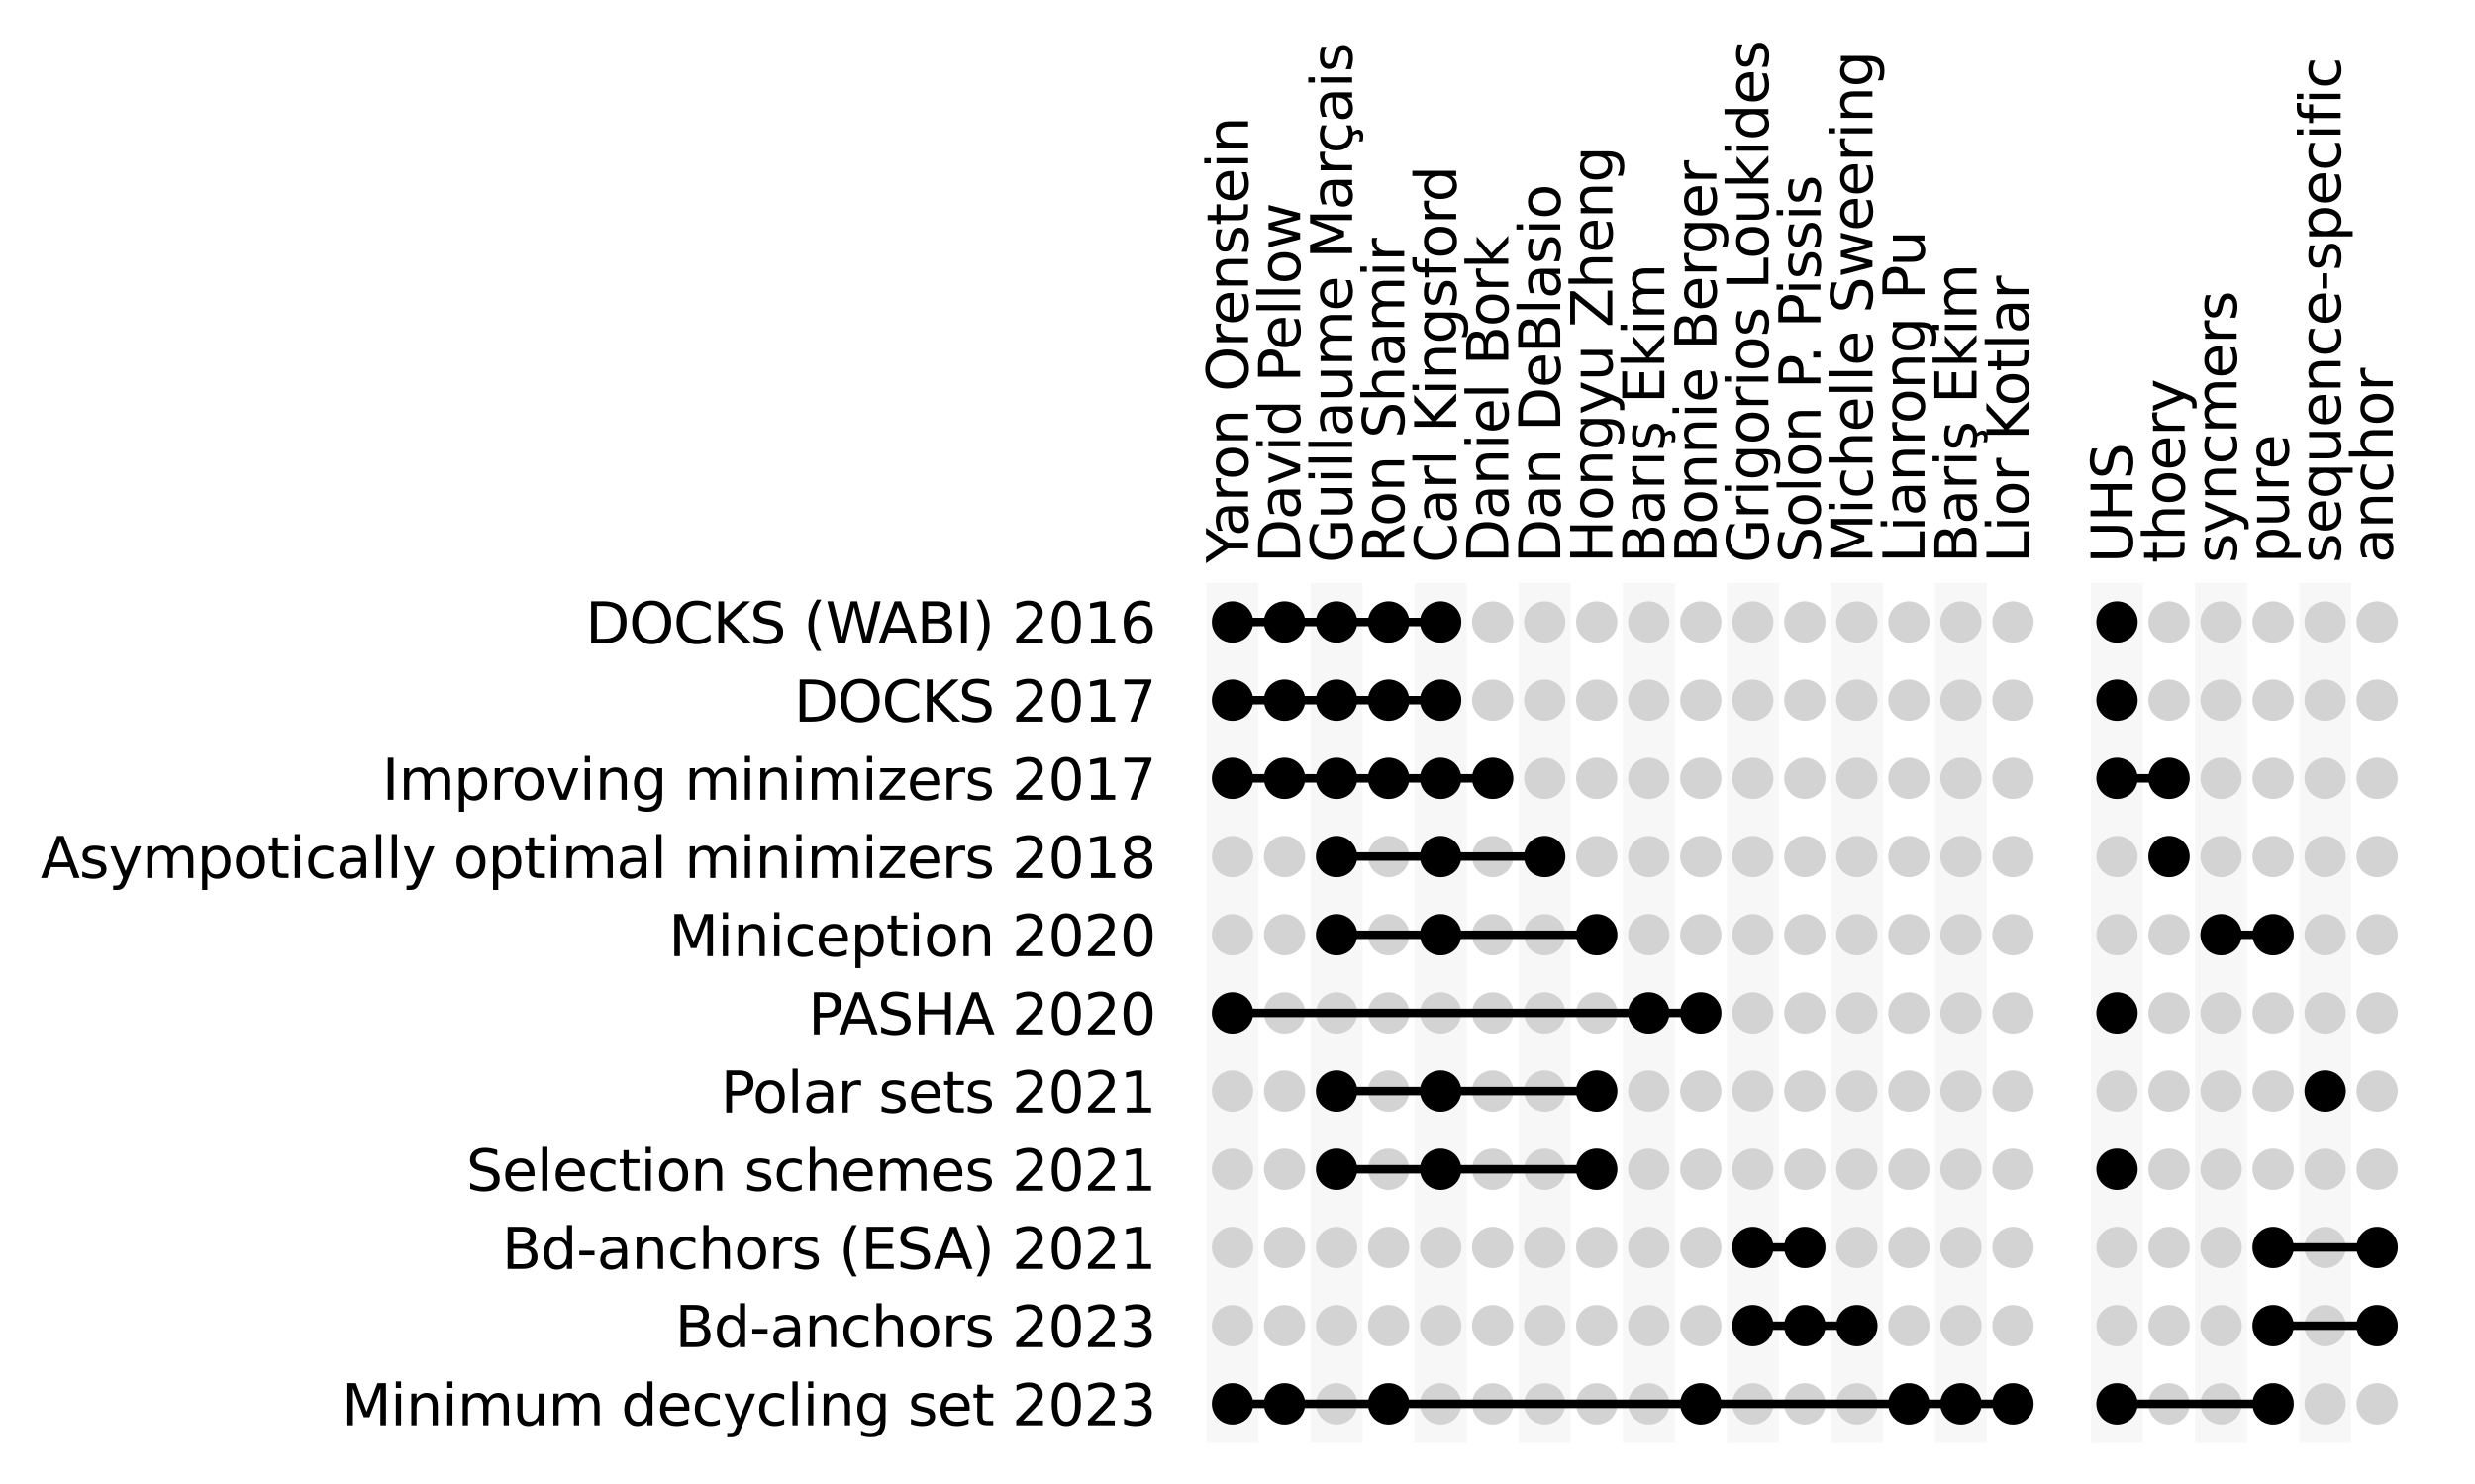 <?xml version="1.0" encoding="utf-8" standalone="no"?>
<!DOCTYPE svg PUBLIC "-//W3C//DTD SVG 1.1//EN"
  "http://www.w3.org/Graphics/SVG/1.1/DTD/svg11.dtd">
<svg xmlns:xlink="http://www.w3.org/1999/xlink" width="438.748pt" height="262.993pt" viewBox="0 0 438.748 262.993" xmlns="http://www.w3.org/2000/svg" version="1.1">
 <defs>
  <style type="text/css">*{stroke-linejoin: round; stroke-linecap: butt}</style>
 </defs>
 <g id="figure_1">
  <g id="patch_1">
   <path d="M 0 262.993 
L 438.748 262.993 
L 438.748 0 
L 0 0 
z
" style="fill: #ffffff"/>
  </g>
  <g id="axes_1">
   <g id="patch_2">
    <path d="M 213.882 255.793 
L 223.105 255.793 
L 223.105 103.333 
L 213.882 103.333 
z
" clip-path="url(#p8d1bd63169)" style="fill: #f7f7f7"/>
   </g>
   <g id="patch_3">
    <path d="M 232.329 255.793 
L 241.552 255.793 
L 241.552 103.333 
L 232.329 103.333 
z
" clip-path="url(#p8d1bd63169)" style="fill: #f7f7f7"/>
   </g>
   <g id="patch_4">
    <path d="M 250.775 255.793 
L 259.998 255.793 
L 259.998 103.333 
L 250.775 103.333 
z
" clip-path="url(#p8d1bd63169)" style="fill: #f7f7f7"/>
   </g>
   <g id="patch_5">
    <path d="M 269.221 255.793 
L 278.444 255.793 
L 278.444 103.333 
L 269.221 103.333 
z
" clip-path="url(#p8d1bd63169)" style="fill: #f7f7f7"/>
   </g>
   <g id="patch_6">
    <path d="M 287.667 255.793 
L 296.891 255.793 
L 296.891 103.333 
L 287.667 103.333 
z
" clip-path="url(#p8d1bd63169)" style="fill: #f7f7f7"/>
   </g>
   <g id="patch_7">
    <path d="M 306.114 255.793 
L 315.337 255.793 
L 315.337 103.333 
L 306.114 103.333 
z
" clip-path="url(#p8d1bd63169)" style="fill: #f7f7f7"/>
   </g>
   <g id="patch_8">
    <path d="M 324.56 255.793 
L 333.783 255.793 
L 333.783 103.333 
L 324.56 103.333 
z
" clip-path="url(#p8d1bd63169)" style="fill: #f7f7f7"/>
   </g>
   <g id="patch_9">
    <path d="M 343.006 255.793 
L 352.229 255.793 
L 352.229 103.333 
L 343.006 103.333 
z
" clip-path="url(#p8d1bd63169)" style="fill: #f7f7f7"/>
   </g>
   <g id="patch_10">
    <path d="M 370.676 255.793 
L 379.899 255.793 
L 379.899 103.333 
L 370.676 103.333 
z
" clip-path="url(#p8d1bd63169)" style="fill: #f7f7f7"/>
   </g>
   <g id="patch_11">
    <path d="M 389.122 255.793 
L 398.345 255.793 
L 398.345 103.333 
L 389.122 103.333 
z
" clip-path="url(#p8d1bd63169)" style="fill: #f7f7f7"/>
   </g>
   <g id="patch_12">
    <path d="M 407.568 255.793 
L 416.791 255.793 
L 416.791 103.333 
L 407.568 103.333 
z
" clip-path="url(#p8d1bd63169)" style="fill: #f7f7f7"/>
   </g>
   <g id="matplotlib.axis_1">
    <g id="xtick_1">
     <g id="line2d_1"/>
     <g id="text_1">
      <!-- Yaron Orenstein -->
      <g transform="translate(221.253 99.833) rotate(-90) scale(0.1 -0.1)">
       <defs>
        <path id="DejaVuSans-59" d="M -13 4666 
L 666 4666 
L 1959 2747 
L 3244 4666 
L 3922 4666 
L 2272 2222 
L 2272 0 
L 1638 0 
L 1638 2222 
L -13 4666 
z
" transform="scale(0.016)"/>
        <path id="DejaVuSans-61" d="M 2194 1759 
Q 1497 1759 1228 1600 
Q 959 1441 959 1056 
Q 959 750 1161 570 
Q 1363 391 1709 391 
Q 2188 391 2477 730 
Q 2766 1069 2766 1631 
L 2766 1759 
L 2194 1759 
z
M 3341 1997 
L 3341 0 
L 2766 0 
L 2766 531 
Q 2569 213 2275 61 
Q 1981 -91 1556 -91 
Q 1019 -91 701 211 
Q 384 513 384 1019 
Q 384 1609 779 1909 
Q 1175 2209 1959 2209 
L 2766 2209 
L 2766 2266 
Q 2766 2663 2505 2880 
Q 2244 3097 1772 3097 
Q 1472 3097 1187 3025 
Q 903 2953 641 2809 
L 641 3341 
Q 956 3463 1253 3523 
Q 1550 3584 1831 3584 
Q 2591 3584 2966 3190 
Q 3341 2797 3341 1997 
z
" transform="scale(0.016)"/>
        <path id="DejaVuSans-72" d="M 2631 2963 
Q 2534 3019 2420 3045 
Q 2306 3072 2169 3072 
Q 1681 3072 1420 2755 
Q 1159 2438 1159 1844 
L 1159 0 
L 581 0 
L 581 3500 
L 1159 3500 
L 1159 2956 
Q 1341 3275 1631 3429 
Q 1922 3584 2338 3584 
Q 2397 3584 2469 3576 
Q 2541 3569 2628 3553 
L 2631 2963 
z
" transform="scale(0.016)"/>
        <path id="DejaVuSans-6f" d="M 1959 3097 
Q 1497 3097 1228 2736 
Q 959 2375 959 1747 
Q 959 1119 1226 758 
Q 1494 397 1959 397 
Q 2419 397 2687 759 
Q 2956 1122 2956 1747 
Q 2956 2369 2687 2733 
Q 2419 3097 1959 3097 
z
M 1959 3584 
Q 2709 3584 3137 3096 
Q 3566 2609 3566 1747 
Q 3566 888 3137 398 
Q 2709 -91 1959 -91 
Q 1206 -91 779 398 
Q 353 888 353 1747 
Q 353 2609 779 3096 
Q 1206 3584 1959 3584 
z
" transform="scale(0.016)"/>
        <path id="DejaVuSans-6e" d="M 3513 2113 
L 3513 0 
L 2938 0 
L 2938 2094 
Q 2938 2591 2744 2837 
Q 2550 3084 2163 3084 
Q 1697 3084 1428 2787 
Q 1159 2491 1159 1978 
L 1159 0 
L 581 0 
L 581 3500 
L 1159 3500 
L 1159 2956 
Q 1366 3272 1645 3428 
Q 1925 3584 2291 3584 
Q 2894 3584 3203 3211 
Q 3513 2838 3513 2113 
z
" transform="scale(0.016)"/>
        <path id="DejaVuSans-20" transform="scale(0.016)"/>
        <path id="DejaVuSans-4f" d="M 2522 4238 
Q 1834 4238 1429 3725 
Q 1025 3213 1025 2328 
Q 1025 1447 1429 934 
Q 1834 422 2522 422 
Q 3209 422 3611 934 
Q 4013 1447 4013 2328 
Q 4013 3213 3611 3725 
Q 3209 4238 2522 4238 
z
M 2522 4750 
Q 3503 4750 4090 4092 
Q 4678 3434 4678 2328 
Q 4678 1225 4090 567 
Q 3503 -91 2522 -91 
Q 1538 -91 948 565 
Q 359 1222 359 2328 
Q 359 3434 948 4092 
Q 1538 4750 2522 4750 
z
" transform="scale(0.016)"/>
        <path id="DejaVuSans-65" d="M 3597 1894 
L 3597 1613 
L 953 1613 
Q 991 1019 1311 708 
Q 1631 397 2203 397 
Q 2534 397 2845 478 
Q 3156 559 3463 722 
L 3463 178 
Q 3153 47 2828 -22 
Q 2503 -91 2169 -91 
Q 1331 -91 842 396 
Q 353 884 353 1716 
Q 353 2575 817 3079 
Q 1281 3584 2069 3584 
Q 2775 3584 3186 3129 
Q 3597 2675 3597 1894 
z
M 3022 2063 
Q 3016 2534 2758 2815 
Q 2500 3097 2075 3097 
Q 1594 3097 1305 2825 
Q 1016 2553 972 2059 
L 3022 2063 
z
" transform="scale(0.016)"/>
        <path id="DejaVuSans-73" d="M 2834 3397 
L 2834 2853 
Q 2591 2978 2328 3040 
Q 2066 3103 1784 3103 
Q 1356 3103 1142 2972 
Q 928 2841 928 2578 
Q 928 2378 1081 2264 
Q 1234 2150 1697 2047 
L 1894 2003 
Q 2506 1872 2764 1633 
Q 3022 1394 3022 966 
Q 3022 478 2636 193 
Q 2250 -91 1575 -91 
Q 1294 -91 989 -36 
Q 684 19 347 128 
L 347 722 
Q 666 556 975 473 
Q 1284 391 1588 391 
Q 1994 391 2212 530 
Q 2431 669 2431 922 
Q 2431 1156 2273 1281 
Q 2116 1406 1581 1522 
L 1381 1569 
Q 847 1681 609 1914 
Q 372 2147 372 2553 
Q 372 3047 722 3315 
Q 1072 3584 1716 3584 
Q 2034 3584 2315 3537 
Q 2597 3491 2834 3397 
z
" transform="scale(0.016)"/>
        <path id="DejaVuSans-74" d="M 1172 4494 
L 1172 3500 
L 2356 3500 
L 2356 3053 
L 1172 3053 
L 1172 1153 
Q 1172 725 1289 603 
Q 1406 481 1766 481 
L 2356 481 
L 2356 0 
L 1766 0 
Q 1100 0 847 248 
Q 594 497 594 1153 
L 594 3053 
L 172 3053 
L 172 3500 
L 594 3500 
L 594 4494 
L 1172 4494 
z
" transform="scale(0.016)"/>
        <path id="DejaVuSans-69" d="M 603 3500 
L 1178 3500 
L 1178 0 
L 603 0 
L 603 3500 
z
M 603 4863 
L 1178 4863 
L 1178 4134 
L 603 4134 
L 603 4863 
z
" transform="scale(0.016)"/>
       </defs>
       <use xlink:href="#DejaVuSans-59"/>
       <use xlink:href="#DejaVuSans-61" x="47.334"/>
       <use xlink:href="#DejaVuSans-72" x="108.613"/>
       <use xlink:href="#DejaVuSans-6f" x="147.477"/>
       <use xlink:href="#DejaVuSans-6e" x="208.658"/>
       <use xlink:href="#DejaVuSans-20" x="272.037"/>
       <use xlink:href="#DejaVuSans-4f" x="303.824"/>
       <use xlink:href="#DejaVuSans-72" x="382.535"/>
       <use xlink:href="#DejaVuSans-65" x="421.398"/>
       <use xlink:href="#DejaVuSans-6e" x="482.922"/>
       <use xlink:href="#DejaVuSans-73" x="546.301"/>
       <use xlink:href="#DejaVuSans-74" x="598.4"/>
       <use xlink:href="#DejaVuSans-65" x="637.609"/>
       <use xlink:href="#DejaVuSans-69" x="699.133"/>
       <use xlink:href="#DejaVuSans-6e" x="726.916"/>
      </g>
     </g>
    </g>
    <g id="xtick_2">
     <g id="line2d_2"/>
     <g id="text_2">
      <!-- David Pellow -->
      <g transform="translate(230.476 99.833) rotate(-90) scale(0.1 -0.1)">
       <defs>
        <path id="DejaVuSans-44" d="M 1259 4147 
L 1259 519 
L 2022 519 
Q 2988 519 3436 956 
Q 3884 1394 3884 2338 
Q 3884 3275 3436 3711 
Q 2988 4147 2022 4147 
L 1259 4147 
z
M 628 4666 
L 1925 4666 
Q 3281 4666 3915 4102 
Q 4550 3538 4550 2338 
Q 4550 1131 3912 565 
Q 3275 0 1925 0 
L 628 0 
L 628 4666 
z
" transform="scale(0.016)"/>
        <path id="DejaVuSans-76" d="M 191 3500 
L 800 3500 
L 1894 563 
L 2988 3500 
L 3597 3500 
L 2284 0 
L 1503 0 
L 191 3500 
z
" transform="scale(0.016)"/>
        <path id="DejaVuSans-64" d="M 2906 2969 
L 2906 4863 
L 3481 4863 
L 3481 0 
L 2906 0 
L 2906 525 
Q 2725 213 2448 61 
Q 2172 -91 1784 -91 
Q 1150 -91 751 415 
Q 353 922 353 1747 
Q 353 2572 751 3078 
Q 1150 3584 1784 3584 
Q 2172 3584 2448 3432 
Q 2725 3281 2906 2969 
z
M 947 1747 
Q 947 1113 1208 752 
Q 1469 391 1925 391 
Q 2381 391 2643 752 
Q 2906 1113 2906 1747 
Q 2906 2381 2643 2742 
Q 2381 3103 1925 3103 
Q 1469 3103 1208 2742 
Q 947 2381 947 1747 
z
" transform="scale(0.016)"/>
        <path id="DejaVuSans-50" d="M 1259 4147 
L 1259 2394 
L 2053 2394 
Q 2494 2394 2734 2622 
Q 2975 2850 2975 3272 
Q 2975 3691 2734 3919 
Q 2494 4147 2053 4147 
L 1259 4147 
z
M 628 4666 
L 2053 4666 
Q 2838 4666 3239 4311 
Q 3641 3956 3641 3272 
Q 3641 2581 3239 2228 
Q 2838 1875 2053 1875 
L 1259 1875 
L 1259 0 
L 628 0 
L 628 4666 
z
" transform="scale(0.016)"/>
        <path id="DejaVuSans-6c" d="M 603 4863 
L 1178 4863 
L 1178 0 
L 603 0 
L 603 4863 
z
" transform="scale(0.016)"/>
        <path id="DejaVuSans-77" d="M 269 3500 
L 844 3500 
L 1563 769 
L 2278 3500 
L 2956 3500 
L 3675 769 
L 4391 3500 
L 4966 3500 
L 4050 0 
L 3372 0 
L 2619 2869 
L 1863 0 
L 1184 0 
L 269 3500 
z
" transform="scale(0.016)"/>
       </defs>
       <use xlink:href="#DejaVuSans-44"/>
       <use xlink:href="#DejaVuSans-61" x="77.002"/>
       <use xlink:href="#DejaVuSans-76" x="138.281"/>
       <use xlink:href="#DejaVuSans-69" x="197.461"/>
       <use xlink:href="#DejaVuSans-64" x="225.244"/>
       <use xlink:href="#DejaVuSans-20" x="288.721"/>
       <use xlink:href="#DejaVuSans-50" x="320.508"/>
       <use xlink:href="#DejaVuSans-65" x="377.186"/>
       <use xlink:href="#DejaVuSans-6c" x="438.709"/>
       <use xlink:href="#DejaVuSans-6c" x="466.492"/>
       <use xlink:href="#DejaVuSans-6f" x="494.275"/>
       <use xlink:href="#DejaVuSans-77" x="555.457"/>
      </g>
     </g>
    </g>
    <g id="xtick_3">
     <g id="line2d_3"/>
     <g id="text_3">
      <!-- Guillaume Marçais -->
      <g transform="translate(239.7 99.833) rotate(-90) scale(0.1 -0.1)">
       <defs>
        <path id="DejaVuSans-47" d="M 3809 666 
L 3809 1919 
L 2778 1919 
L 2778 2438 
L 4434 2438 
L 4434 434 
Q 4069 175 3628 42 
Q 3188 -91 2688 -91 
Q 1594 -91 976 548 
Q 359 1188 359 2328 
Q 359 3472 976 4111 
Q 1594 4750 2688 4750 
Q 3144 4750 3555 4637 
Q 3966 4525 4313 4306 
L 4313 3634 
Q 3963 3931 3569 4081 
Q 3175 4231 2741 4231 
Q 1884 4231 1454 3753 
Q 1025 3275 1025 2328 
Q 1025 1384 1454 906 
Q 1884 428 2741 428 
Q 3075 428 3337 486 
Q 3600 544 3809 666 
z
" transform="scale(0.016)"/>
        <path id="DejaVuSans-75" d="M 544 1381 
L 544 3500 
L 1119 3500 
L 1119 1403 
Q 1119 906 1312 657 
Q 1506 409 1894 409 
Q 2359 409 2629 706 
Q 2900 1003 2900 1516 
L 2900 3500 
L 3475 3500 
L 3475 0 
L 2900 0 
L 2900 538 
Q 2691 219 2414 64 
Q 2138 -91 1772 -91 
Q 1169 -91 856 284 
Q 544 659 544 1381 
z
M 1991 3584 
L 1991 3584 
z
" transform="scale(0.016)"/>
        <path id="DejaVuSans-6d" d="M 3328 2828 
Q 3544 3216 3844 3400 
Q 4144 3584 4550 3584 
Q 5097 3584 5394 3201 
Q 5691 2819 5691 2113 
L 5691 0 
L 5113 0 
L 5113 2094 
Q 5113 2597 4934 2840 
Q 4756 3084 4391 3084 
Q 3944 3084 3684 2787 
Q 3425 2491 3425 1978 
L 3425 0 
L 2847 0 
L 2847 2094 
Q 2847 2600 2669 2842 
Q 2491 3084 2119 3084 
Q 1678 3084 1418 2786 
Q 1159 2488 1159 1978 
L 1159 0 
L 581 0 
L 581 3500 
L 1159 3500 
L 1159 2956 
Q 1356 3278 1631 3431 
Q 1906 3584 2284 3584 
Q 2666 3584 2933 3390 
Q 3200 3197 3328 2828 
z
" transform="scale(0.016)"/>
        <path id="DejaVuSans-4d" d="M 628 4666 
L 1569 4666 
L 2759 1491 
L 3956 4666 
L 4897 4666 
L 4897 0 
L 4281 0 
L 4281 4097 
L 3078 897 
L 2444 897 
L 1241 4097 
L 1241 0 
L 628 0 
L 628 4666 
z
" transform="scale(0.016)"/>
        <path id="DejaVuSans-e7" d="M 3122 3366 
L 3122 2828 
Q 2878 2963 2633 3030 
Q 2388 3097 2138 3097 
Q 1578 3097 1268 2742 
Q 959 2388 959 1747 
Q 959 1106 1268 751 
Q 1578 397 2138 397 
Q 2388 397 2633 464 
Q 2878 531 3122 666 
L 3122 134 
Q 2881 22 2623 -34 
Q 2366 -91 2075 -91 
Q 1284 -91 818 406 
Q 353 903 353 1747 
Q 353 2603 823 3093 
Q 1294 3584 2113 3584 
Q 2378 3584 2631 3529 
Q 2884 3475 3122 3366 
z
M 2309 0 
Q 2481 -194 2565 -358 
Q 2650 -522 2650 -672 
Q 2650 -950 2462 -1092 
Q 2275 -1234 1906 -1234 
Q 1763 -1234 1627 -1215 
Q 1491 -1197 1356 -1159 
L 1356 -750 
Q 1463 -803 1578 -826 
Q 1694 -850 1841 -850 
Q 2025 -850 2119 -775 
Q 2213 -700 2213 -556 
Q 2213 -463 2145 -327 
Q 2078 -191 1938 0 
L 2309 0 
z
" transform="scale(0.016)"/>
       </defs>
       <use xlink:href="#DejaVuSans-47"/>
       <use xlink:href="#DejaVuSans-75" x="77.49"/>
       <use xlink:href="#DejaVuSans-69" x="140.869"/>
       <use xlink:href="#DejaVuSans-6c" x="168.652"/>
       <use xlink:href="#DejaVuSans-6c" x="196.436"/>
       <use xlink:href="#DejaVuSans-61" x="224.219"/>
       <use xlink:href="#DejaVuSans-75" x="285.498"/>
       <use xlink:href="#DejaVuSans-6d" x="348.877"/>
       <use xlink:href="#DejaVuSans-65" x="446.289"/>
       <use xlink:href="#DejaVuSans-20" x="507.812"/>
       <use xlink:href="#DejaVuSans-4d" x="539.6"/>
       <use xlink:href="#DejaVuSans-61" x="625.879"/>
       <use xlink:href="#DejaVuSans-72" x="687.158"/>
       <use xlink:href="#DejaVuSans-e7" x="726.021"/>
       <use xlink:href="#DejaVuSans-61" x="781.002"/>
       <use xlink:href="#DejaVuSans-69" x="842.281"/>
       <use xlink:href="#DejaVuSans-73" x="870.064"/>
      </g>
     </g>
    </g>
    <g id="xtick_4">
     <g id="line2d_4"/>
     <g id="text_4">
      <!-- Ron Shamir -->
      <g transform="translate(248.923 99.833) rotate(-90) scale(0.1 -0.1)">
       <defs>
        <path id="DejaVuSans-52" d="M 2841 2188 
Q 3044 2119 3236 1894 
Q 3428 1669 3622 1275 
L 4263 0 
L 3584 0 
L 2988 1197 
Q 2756 1666 2539 1819 
Q 2322 1972 1947 1972 
L 1259 1972 
L 1259 0 
L 628 0 
L 628 4666 
L 2053 4666 
Q 2853 4666 3247 4331 
Q 3641 3997 3641 3322 
Q 3641 2881 3436 2590 
Q 3231 2300 2841 2188 
z
M 1259 4147 
L 1259 2491 
L 2053 2491 
Q 2509 2491 2742 2702 
Q 2975 2913 2975 3322 
Q 2975 3731 2742 3939 
Q 2509 4147 2053 4147 
L 1259 4147 
z
" transform="scale(0.016)"/>
        <path id="DejaVuSans-53" d="M 3425 4513 
L 3425 3897 
Q 3066 4069 2747 4153 
Q 2428 4238 2131 4238 
Q 1616 4238 1336 4038 
Q 1056 3838 1056 3469 
Q 1056 3159 1242 3001 
Q 1428 2844 1947 2747 
L 2328 2669 
Q 3034 2534 3370 2195 
Q 3706 1856 3706 1288 
Q 3706 609 3251 259 
Q 2797 -91 1919 -91 
Q 1588 -91 1214 -16 
Q 841 59 441 206 
L 441 856 
Q 825 641 1194 531 
Q 1563 422 1919 422 
Q 2459 422 2753 634 
Q 3047 847 3047 1241 
Q 3047 1584 2836 1778 
Q 2625 1972 2144 2069 
L 1759 2144 
Q 1053 2284 737 2584 
Q 422 2884 422 3419 
Q 422 4038 858 4394 
Q 1294 4750 2059 4750 
Q 2388 4750 2728 4690 
Q 3069 4631 3425 4513 
z
" transform="scale(0.016)"/>
        <path id="DejaVuSans-68" d="M 3513 2113 
L 3513 0 
L 2938 0 
L 2938 2094 
Q 2938 2591 2744 2837 
Q 2550 3084 2163 3084 
Q 1697 3084 1428 2787 
Q 1159 2491 1159 1978 
L 1159 0 
L 581 0 
L 581 4863 
L 1159 4863 
L 1159 2956 
Q 1366 3272 1645 3428 
Q 1925 3584 2291 3584 
Q 2894 3584 3203 3211 
Q 3513 2838 3513 2113 
z
" transform="scale(0.016)"/>
       </defs>
       <use xlink:href="#DejaVuSans-52"/>
       <use xlink:href="#DejaVuSans-6f" x="64.982"/>
       <use xlink:href="#DejaVuSans-6e" x="126.164"/>
       <use xlink:href="#DejaVuSans-20" x="189.543"/>
       <use xlink:href="#DejaVuSans-53" x="221.33"/>
       <use xlink:href="#DejaVuSans-68" x="284.807"/>
       <use xlink:href="#DejaVuSans-61" x="348.186"/>
       <use xlink:href="#DejaVuSans-6d" x="409.465"/>
       <use xlink:href="#DejaVuSans-69" x="506.877"/>
       <use xlink:href="#DejaVuSans-72" x="534.66"/>
      </g>
     </g>
    </g>
    <g id="xtick_5">
     <g id="line2d_5"/>
     <g id="text_5">
      <!-- Carl Kingsford -->
      <g transform="translate(258.146 99.833) rotate(-90) scale(0.1 -0.1)">
       <defs>
        <path id="DejaVuSans-43" d="M 4122 4306 
L 4122 3641 
Q 3803 3938 3442 4084 
Q 3081 4231 2675 4231 
Q 1875 4231 1450 3742 
Q 1025 3253 1025 2328 
Q 1025 1406 1450 917 
Q 1875 428 2675 428 
Q 3081 428 3442 575 
Q 3803 722 4122 1019 
L 4122 359 
Q 3791 134 3420 21 
Q 3050 -91 2638 -91 
Q 1578 -91 968 557 
Q 359 1206 359 2328 
Q 359 3453 968 4101 
Q 1578 4750 2638 4750 
Q 3056 4750 3426 4639 
Q 3797 4528 4122 4306 
z
" transform="scale(0.016)"/>
        <path id="DejaVuSans-4b" d="M 628 4666 
L 1259 4666 
L 1259 2694 
L 3353 4666 
L 4166 4666 
L 1850 2491 
L 4331 0 
L 3500 0 
L 1259 2247 
L 1259 0 
L 628 0 
L 628 4666 
z
" transform="scale(0.016)"/>
        <path id="DejaVuSans-67" d="M 2906 1791 
Q 2906 2416 2648 2759 
Q 2391 3103 1925 3103 
Q 1463 3103 1205 2759 
Q 947 2416 947 1791 
Q 947 1169 1205 825 
Q 1463 481 1925 481 
Q 2391 481 2648 825 
Q 2906 1169 2906 1791 
z
M 3481 434 
Q 3481 -459 3084 -895 
Q 2688 -1331 1869 -1331 
Q 1566 -1331 1297 -1286 
Q 1028 -1241 775 -1147 
L 775 -588 
Q 1028 -725 1275 -790 
Q 1522 -856 1778 -856 
Q 2344 -856 2625 -561 
Q 2906 -266 2906 331 
L 2906 616 
Q 2728 306 2450 153 
Q 2172 0 1784 0 
Q 1141 0 747 490 
Q 353 981 353 1791 
Q 353 2603 747 3093 
Q 1141 3584 1784 3584 
Q 2172 3584 2450 3431 
Q 2728 3278 2906 2969 
L 2906 3500 
L 3481 3500 
L 3481 434 
z
" transform="scale(0.016)"/>
        <path id="DejaVuSans-66" d="M 2375 4863 
L 2375 4384 
L 1825 4384 
Q 1516 4384 1395 4259 
Q 1275 4134 1275 3809 
L 1275 3500 
L 2222 3500 
L 2222 3053 
L 1275 3053 
L 1275 0 
L 697 0 
L 697 3053 
L 147 3053 
L 147 3500 
L 697 3500 
L 697 3744 
Q 697 4328 969 4595 
Q 1241 4863 1831 4863 
L 2375 4863 
z
" transform="scale(0.016)"/>
       </defs>
       <use xlink:href="#DejaVuSans-43"/>
       <use xlink:href="#DejaVuSans-61" x="69.824"/>
       <use xlink:href="#DejaVuSans-72" x="131.104"/>
       <use xlink:href="#DejaVuSans-6c" x="172.217"/>
       <use xlink:href="#DejaVuSans-20" x="200"/>
       <use xlink:href="#DejaVuSans-4b" x="231.787"/>
       <use xlink:href="#DejaVuSans-69" x="297.363"/>
       <use xlink:href="#DejaVuSans-6e" x="325.146"/>
       <use xlink:href="#DejaVuSans-67" x="388.525"/>
       <use xlink:href="#DejaVuSans-73" x="452.002"/>
       <use xlink:href="#DejaVuSans-66" x="504.102"/>
       <use xlink:href="#DejaVuSans-6f" x="539.307"/>
       <use xlink:href="#DejaVuSans-72" x="600.488"/>
       <use xlink:href="#DejaVuSans-64" x="639.852"/>
      </g>
     </g>
    </g>
    <g id="xtick_6">
     <g id="line2d_6"/>
     <g id="text_6">
      <!-- Daniel Bork -->
      <g transform="translate(267.369 99.833) rotate(-90) scale(0.1 -0.1)">
       <defs>
        <path id="DejaVuSans-42" d="M 1259 2228 
L 1259 519 
L 2272 519 
Q 2781 519 3026 730 
Q 3272 941 3272 1375 
Q 3272 1813 3026 2020 
Q 2781 2228 2272 2228 
L 1259 2228 
z
M 1259 4147 
L 1259 2741 
L 2194 2741 
Q 2656 2741 2882 2914 
Q 3109 3088 3109 3444 
Q 3109 3797 2882 3972 
Q 2656 4147 2194 4147 
L 1259 4147 
z
M 628 4666 
L 2241 4666 
Q 2963 4666 3353 4366 
Q 3744 4066 3744 3513 
Q 3744 3084 3544 2831 
Q 3344 2578 2956 2516 
Q 3422 2416 3680 2098 
Q 3938 1781 3938 1306 
Q 3938 681 3513 340 
Q 3088 0 2303 0 
L 628 0 
L 628 4666 
z
" transform="scale(0.016)"/>
        <path id="DejaVuSans-6b" d="M 581 4863 
L 1159 4863 
L 1159 1991 
L 2875 3500 
L 3609 3500 
L 1753 1863 
L 3688 0 
L 2938 0 
L 1159 1709 
L 1159 0 
L 581 0 
L 581 4863 
z
" transform="scale(0.016)"/>
       </defs>
       <use xlink:href="#DejaVuSans-44"/>
       <use xlink:href="#DejaVuSans-61" x="77.002"/>
       <use xlink:href="#DejaVuSans-6e" x="138.281"/>
       <use xlink:href="#DejaVuSans-69" x="201.66"/>
       <use xlink:href="#DejaVuSans-65" x="229.443"/>
       <use xlink:href="#DejaVuSans-6c" x="290.967"/>
       <use xlink:href="#DejaVuSans-20" x="318.75"/>
       <use xlink:href="#DejaVuSans-42" x="350.537"/>
       <use xlink:href="#DejaVuSans-6f" x="419.141"/>
       <use xlink:href="#DejaVuSans-72" x="480.322"/>
       <use xlink:href="#DejaVuSans-6b" x="521.436"/>
      </g>
     </g>
    </g>
    <g id="xtick_7">
     <g id="line2d_7"/>
     <g id="text_7">
      <!-- Dan DeBlasio -->
      <g transform="translate(276.592 99.833) rotate(-90) scale(0.1 -0.1)">
       <use xlink:href="#DejaVuSans-44"/>
       <use xlink:href="#DejaVuSans-61" x="77.002"/>
       <use xlink:href="#DejaVuSans-6e" x="138.281"/>
       <use xlink:href="#DejaVuSans-20" x="201.66"/>
       <use xlink:href="#DejaVuSans-44" x="233.447"/>
       <use xlink:href="#DejaVuSans-65" x="310.449"/>
       <use xlink:href="#DejaVuSans-42" x="371.973"/>
       <use xlink:href="#DejaVuSans-6c" x="440.576"/>
       <use xlink:href="#DejaVuSans-61" x="468.359"/>
       <use xlink:href="#DejaVuSans-73" x="529.639"/>
       <use xlink:href="#DejaVuSans-69" x="581.738"/>
       <use xlink:href="#DejaVuSans-6f" x="609.521"/>
      </g>
     </g>
    </g>
    <g id="xtick_8">
     <g id="line2d_8"/>
     <g id="text_8">
      <!-- Hongyu Zheng -->
      <g transform="translate(285.815 99.833) rotate(-90) scale(0.1 -0.1)">
       <defs>
        <path id="DejaVuSans-48" d="M 628 4666 
L 1259 4666 
L 1259 2753 
L 3553 2753 
L 3553 4666 
L 4184 4666 
L 4184 0 
L 3553 0 
L 3553 2222 
L 1259 2222 
L 1259 0 
L 628 0 
L 628 4666 
z
" transform="scale(0.016)"/>
        <path id="DejaVuSans-79" d="M 2059 -325 
Q 1816 -950 1584 -1140 
Q 1353 -1331 966 -1331 
L 506 -1331 
L 506 -850 
L 844 -850 
Q 1081 -850 1212 -737 
Q 1344 -625 1503 -206 
L 1606 56 
L 191 3500 
L 800 3500 
L 1894 763 
L 2988 3500 
L 3597 3500 
L 2059 -325 
z
" transform="scale(0.016)"/>
        <path id="DejaVuSans-5a" d="M 359 4666 
L 4025 4666 
L 4025 4184 
L 1075 531 
L 4097 531 
L 4097 0 
L 288 0 
L 288 481 
L 3238 4134 
L 359 4134 
L 359 4666 
z
" transform="scale(0.016)"/>
       </defs>
       <use xlink:href="#DejaVuSans-48"/>
       <use xlink:href="#DejaVuSans-6f" x="75.195"/>
       <use xlink:href="#DejaVuSans-6e" x="136.377"/>
       <use xlink:href="#DejaVuSans-67" x="199.756"/>
       <use xlink:href="#DejaVuSans-79" x="263.232"/>
       <use xlink:href="#DejaVuSans-75" x="322.412"/>
       <use xlink:href="#DejaVuSans-20" x="385.791"/>
       <use xlink:href="#DejaVuSans-5a" x="417.578"/>
       <use xlink:href="#DejaVuSans-68" x="486.084"/>
       <use xlink:href="#DejaVuSans-65" x="549.463"/>
       <use xlink:href="#DejaVuSans-6e" x="610.986"/>
       <use xlink:href="#DejaVuSans-67" x="674.365"/>
      </g>
     </g>
    </g>
    <g id="xtick_9">
     <g id="line2d_9"/>
     <g id="text_9">
      <!-- Barış Ekim -->
      <g transform="translate(295.038 99.833) rotate(-90) scale(0.1 -0.1)">
       <defs>
        <path id="DejaVuSans-131" d="M 603 3500 
L 1178 3500 
L 1178 0 
L 603 0 
L 603 3500 
z
M 891 3584 
L 891 3584 
z
" transform="scale(0.016)"/>
        <path id="DejaVuSans-15f" d="M 2834 3397 
L 2834 2853 
Q 2591 2978 2328 3040 
Q 2066 3103 1784 3103 
Q 1356 3103 1142 2972 
Q 928 2841 928 2578 
Q 928 2378 1081 2264 
Q 1234 2150 1697 2047 
L 1894 2003 
Q 2506 1872 2764 1633 
Q 3022 1394 3022 966 
Q 3022 478 2636 193 
Q 2250 -91 1575 -91 
Q 1294 -91 989 -36 
Q 684 19 347 128 
L 347 722 
Q 666 556 975 473 
Q 1284 391 1588 391 
Q 1994 391 2212 530 
Q 2431 669 2431 922 
Q 2431 1156 2273 1281 
Q 2116 1406 1581 1522 
L 1381 1569 
Q 847 1681 609 1914 
Q 372 2147 372 2553 
Q 372 3047 722 3315 
Q 1072 3584 1716 3584 
Q 2034 3584 2315 3537 
Q 2597 3491 2834 3397 
z
M 1934 0 
Q 2106 -194 2190 -358 
Q 2275 -522 2275 -672 
Q 2275 -950 2087 -1092 
Q 1900 -1234 1531 -1234 
Q 1388 -1234 1252 -1215 
Q 1116 -1197 981 -1159 
L 981 -750 
Q 1088 -803 1203 -826 
Q 1319 -850 1466 -850 
Q 1650 -850 1744 -775 
Q 1838 -700 1838 -556 
Q 1838 -463 1770 -327 
Q 1703 -191 1563 0 
L 1934 0 
z
" transform="scale(0.016)"/>
        <path id="DejaVuSans-45" d="M 628 4666 
L 3578 4666 
L 3578 4134 
L 1259 4134 
L 1259 2753 
L 3481 2753 
L 3481 2222 
L 1259 2222 
L 1259 531 
L 3634 531 
L 3634 0 
L 628 0 
L 628 4666 
z
" transform="scale(0.016)"/>
       </defs>
       <use xlink:href="#DejaVuSans-42"/>
       <use xlink:href="#DejaVuSans-61" x="68.604"/>
       <use xlink:href="#DejaVuSans-72" x="129.883"/>
       <use xlink:href="#DejaVuSans-131" x="170.996"/>
       <use xlink:href="#DejaVuSans-15f" x="198.779"/>
       <use xlink:href="#DejaVuSans-20" x="250.879"/>
       <use xlink:href="#DejaVuSans-45" x="282.666"/>
       <use xlink:href="#DejaVuSans-6b" x="345.85"/>
       <use xlink:href="#DejaVuSans-69" x="403.76"/>
       <use xlink:href="#DejaVuSans-6d" x="431.543"/>
      </g>
     </g>
    </g>
    <g id="xtick_10">
     <g id="line2d_10"/>
     <g id="text_10">
      <!-- Bonnie Berger -->
      <g transform="translate(304.262 99.833) rotate(-90) scale(0.1 -0.1)">
       <use xlink:href="#DejaVuSans-42"/>
       <use xlink:href="#DejaVuSans-6f" x="68.604"/>
       <use xlink:href="#DejaVuSans-6e" x="129.785"/>
       <use xlink:href="#DejaVuSans-6e" x="193.164"/>
       <use xlink:href="#DejaVuSans-69" x="256.543"/>
       <use xlink:href="#DejaVuSans-65" x="284.326"/>
       <use xlink:href="#DejaVuSans-20" x="345.85"/>
       <use xlink:href="#DejaVuSans-42" x="377.637"/>
       <use xlink:href="#DejaVuSans-65" x="446.24"/>
       <use xlink:href="#DejaVuSans-72" x="507.764"/>
       <use xlink:href="#DejaVuSans-67" x="547.127"/>
       <use xlink:href="#DejaVuSans-65" x="610.604"/>
       <use xlink:href="#DejaVuSans-72" x="672.127"/>
      </g>
     </g>
    </g>
    <g id="xtick_11">
     <g id="line2d_11"/>
     <g id="text_11">
      <!-- Grigorios Loukides -->
      <g transform="translate(313.485 99.833) rotate(-90) scale(0.1 -0.1)">
       <defs>
        <path id="DejaVuSans-4c" d="M 628 4666 
L 1259 4666 
L 1259 531 
L 3531 531 
L 3531 0 
L 628 0 
L 628 4666 
z
" transform="scale(0.016)"/>
       </defs>
       <use xlink:href="#DejaVuSans-47"/>
       <use xlink:href="#DejaVuSans-72" x="77.49"/>
       <use xlink:href="#DejaVuSans-69" x="118.604"/>
       <use xlink:href="#DejaVuSans-67" x="146.387"/>
       <use xlink:href="#DejaVuSans-6f" x="209.863"/>
       <use xlink:href="#DejaVuSans-72" x="271.045"/>
       <use xlink:href="#DejaVuSans-69" x="312.158"/>
       <use xlink:href="#DejaVuSans-6f" x="339.941"/>
       <use xlink:href="#DejaVuSans-73" x="401.123"/>
       <use xlink:href="#DejaVuSans-20" x="453.223"/>
       <use xlink:href="#DejaVuSans-4c" x="485.01"/>
       <use xlink:href="#DejaVuSans-6f" x="538.973"/>
       <use xlink:href="#DejaVuSans-75" x="600.154"/>
       <use xlink:href="#DejaVuSans-6b" x="663.533"/>
       <use xlink:href="#DejaVuSans-69" x="721.443"/>
       <use xlink:href="#DejaVuSans-64" x="749.227"/>
       <use xlink:href="#DejaVuSans-65" x="812.703"/>
       <use xlink:href="#DejaVuSans-73" x="874.227"/>
      </g>
     </g>
    </g>
    <g id="xtick_12">
     <g id="line2d_12"/>
     <g id="text_12">
      <!-- Solon P. Pissis -->
      <g transform="translate(322.708 99.833) rotate(-90) scale(0.1 -0.1)">
       <defs>
        <path id="DejaVuSans-2e" d="M 684 794 
L 1344 794 
L 1344 0 
L 684 0 
L 684 794 
z
" transform="scale(0.016)"/>
       </defs>
       <use xlink:href="#DejaVuSans-53"/>
       <use xlink:href="#DejaVuSans-6f" x="63.477"/>
       <use xlink:href="#DejaVuSans-6c" x="124.658"/>
       <use xlink:href="#DejaVuSans-6f" x="152.441"/>
       <use xlink:href="#DejaVuSans-6e" x="213.623"/>
       <use xlink:href="#DejaVuSans-20" x="277.002"/>
       <use xlink:href="#DejaVuSans-50" x="308.789"/>
       <use xlink:href="#DejaVuSans-2e" x="353.467"/>
       <use xlink:href="#DejaVuSans-20" x="385.254"/>
       <use xlink:href="#DejaVuSans-50" x="417.041"/>
       <use xlink:href="#DejaVuSans-69" x="475.094"/>
       <use xlink:href="#DejaVuSans-73" x="502.877"/>
       <use xlink:href="#DejaVuSans-73" x="554.977"/>
       <use xlink:href="#DejaVuSans-69" x="607.076"/>
       <use xlink:href="#DejaVuSans-73" x="634.859"/>
      </g>
     </g>
    </g>
    <g id="xtick_13">
     <g id="line2d_13"/>
     <g id="text_13">
      <!-- Michelle Sweering -->
      <g transform="translate(331.931 99.833) rotate(-90) scale(0.1 -0.1)">
       <defs>
        <path id="DejaVuSans-63" d="M 3122 3366 
L 3122 2828 
Q 2878 2963 2633 3030 
Q 2388 3097 2138 3097 
Q 1578 3097 1268 2742 
Q 959 2388 959 1747 
Q 959 1106 1268 751 
Q 1578 397 2138 397 
Q 2388 397 2633 464 
Q 2878 531 3122 666 
L 3122 134 
Q 2881 22 2623 -34 
Q 2366 -91 2075 -91 
Q 1284 -91 818 406 
Q 353 903 353 1747 
Q 353 2603 823 3093 
Q 1294 3584 2113 3584 
Q 2378 3584 2631 3529 
Q 2884 3475 3122 3366 
z
" transform="scale(0.016)"/>
       </defs>
       <use xlink:href="#DejaVuSans-4d"/>
       <use xlink:href="#DejaVuSans-69" x="86.279"/>
       <use xlink:href="#DejaVuSans-63" x="114.062"/>
       <use xlink:href="#DejaVuSans-68" x="169.043"/>
       <use xlink:href="#DejaVuSans-65" x="232.422"/>
       <use xlink:href="#DejaVuSans-6c" x="293.945"/>
       <use xlink:href="#DejaVuSans-6c" x="321.729"/>
       <use xlink:href="#DejaVuSans-65" x="349.512"/>
       <use xlink:href="#DejaVuSans-20" x="411.035"/>
       <use xlink:href="#DejaVuSans-53" x="442.822"/>
       <use xlink:href="#DejaVuSans-77" x="506.299"/>
       <use xlink:href="#DejaVuSans-65" x="588.086"/>
       <use xlink:href="#DejaVuSans-65" x="649.609"/>
       <use xlink:href="#DejaVuSans-72" x="711.133"/>
       <use xlink:href="#DejaVuSans-69" x="752.246"/>
       <use xlink:href="#DejaVuSans-6e" x="780.029"/>
       <use xlink:href="#DejaVuSans-67" x="843.408"/>
      </g>
     </g>
    </g>
    <g id="xtick_14">
     <g id="line2d_14"/>
     <g id="text_14">
      <!-- Lianrong Pu -->
      <g transform="translate(341.154 99.833) rotate(-90) scale(0.1 -0.1)">
       <use xlink:href="#DejaVuSans-4c"/>
       <use xlink:href="#DejaVuSans-69" x="55.713"/>
       <use xlink:href="#DejaVuSans-61" x="83.496"/>
       <use xlink:href="#DejaVuSans-6e" x="144.775"/>
       <use xlink:href="#DejaVuSans-72" x="208.154"/>
       <use xlink:href="#DejaVuSans-6f" x="247.018"/>
       <use xlink:href="#DejaVuSans-6e" x="308.199"/>
       <use xlink:href="#DejaVuSans-67" x="371.578"/>
       <use xlink:href="#DejaVuSans-20" x="435.055"/>
       <use xlink:href="#DejaVuSans-50" x="466.842"/>
       <use xlink:href="#DejaVuSans-75" x="525.395"/>
      </g>
     </g>
    </g>
    <g id="xtick_15">
     <g id="line2d_15"/>
     <g id="text_15">
      <!-- Bariş Ekim -->
      <g transform="translate(350.377 99.833) rotate(-90) scale(0.1 -0.1)">
       <use xlink:href="#DejaVuSans-42"/>
       <use xlink:href="#DejaVuSans-61" x="68.604"/>
       <use xlink:href="#DejaVuSans-72" x="129.883"/>
       <use xlink:href="#DejaVuSans-69" x="170.996"/>
       <use xlink:href="#DejaVuSans-15f" x="198.779"/>
       <use xlink:href="#DejaVuSans-20" x="250.879"/>
       <use xlink:href="#DejaVuSans-45" x="282.666"/>
       <use xlink:href="#DejaVuSans-6b" x="345.85"/>
       <use xlink:href="#DejaVuSans-69" x="403.76"/>
       <use xlink:href="#DejaVuSans-6d" x="431.543"/>
      </g>
     </g>
    </g>
    <g id="xtick_16">
     <g id="line2d_16"/>
     <g id="text_16">
      <!-- Lior Kotlar -->
      <g transform="translate(359.6 99.833) rotate(-90) scale(0.1 -0.1)">
       <use xlink:href="#DejaVuSans-4c"/>
       <use xlink:href="#DejaVuSans-69" x="55.713"/>
       <use xlink:href="#DejaVuSans-6f" x="83.496"/>
       <use xlink:href="#DejaVuSans-72" x="144.678"/>
       <use xlink:href="#DejaVuSans-20" x="185.791"/>
       <use xlink:href="#DejaVuSans-4b" x="217.578"/>
       <use xlink:href="#DejaVuSans-6f" x="278.154"/>
       <use xlink:href="#DejaVuSans-74" x="339.336"/>
       <use xlink:href="#DejaVuSans-6c" x="378.545"/>
       <use xlink:href="#DejaVuSans-61" x="406.328"/>
       <use xlink:href="#DejaVuSans-72" x="467.607"/>
      </g>
     </g>
    </g>
    <g id="xtick_17">
     <g id="line2d_17"/>
     <g id="text_17">
      <!-- UHS -->
      <g transform="translate(378.047 99.833) rotate(-90) scale(0.1 -0.1)">
       <defs>
        <path id="DejaVuSans-55" d="M 556 4666 
L 1191 4666 
L 1191 1831 
Q 1191 1081 1462 751 
Q 1734 422 2344 422 
Q 2950 422 3222 751 
Q 3494 1081 3494 1831 
L 3494 4666 
L 4128 4666 
L 4128 1753 
Q 4128 841 3676 375 
Q 3225 -91 2344 -91 
Q 1459 -91 1007 375 
Q 556 841 556 1753 
L 556 4666 
z
" transform="scale(0.016)"/>
       </defs>
       <use xlink:href="#DejaVuSans-55"/>
       <use xlink:href="#DejaVuSans-48" x="73.193"/>
       <use xlink:href="#DejaVuSans-53" x="148.389"/>
      </g>
     </g>
    </g>
    <g id="xtick_18">
     <g id="line2d_18"/>
     <g id="text_18">
      <!-- thoery -->
      <g transform="translate(387.27 99.833) rotate(-90) scale(0.1 -0.1)">
       <use xlink:href="#DejaVuSans-74"/>
       <use xlink:href="#DejaVuSans-68" x="39.209"/>
       <use xlink:href="#DejaVuSans-6f" x="102.588"/>
       <use xlink:href="#DejaVuSans-65" x="163.77"/>
       <use xlink:href="#DejaVuSans-72" x="225.293"/>
       <use xlink:href="#DejaVuSans-79" x="266.406"/>
      </g>
     </g>
    </g>
    <g id="xtick_19">
     <g id="line2d_19"/>
     <g id="text_19">
      <!-- syncmers -->
      <g transform="translate(396.493 99.833) rotate(-90) scale(0.1 -0.1)">
       <use xlink:href="#DejaVuSans-73"/>
       <use xlink:href="#DejaVuSans-79" x="52.1"/>
       <use xlink:href="#DejaVuSans-6e" x="111.279"/>
       <use xlink:href="#DejaVuSans-63" x="174.658"/>
       <use xlink:href="#DejaVuSans-6d" x="229.639"/>
       <use xlink:href="#DejaVuSans-65" x="327.051"/>
       <use xlink:href="#DejaVuSans-72" x="388.574"/>
       <use xlink:href="#DejaVuSans-73" x="429.688"/>
      </g>
     </g>
    </g>
    <g id="xtick_20">
     <g id="line2d_20"/>
     <g id="text_20">
      <!-- pure -->
      <g transform="translate(405.716 99.833) rotate(-90) scale(0.1 -0.1)">
       <defs>
        <path id="DejaVuSans-70" d="M 1159 525 
L 1159 -1331 
L 581 -1331 
L 581 3500 
L 1159 3500 
L 1159 2969 
Q 1341 3281 1617 3432 
Q 1894 3584 2278 3584 
Q 2916 3584 3314 3078 
Q 3713 2572 3713 1747 
Q 3713 922 3314 415 
Q 2916 -91 2278 -91 
Q 1894 -91 1617 61 
Q 1341 213 1159 525 
z
M 3116 1747 
Q 3116 2381 2855 2742 
Q 2594 3103 2138 3103 
Q 1681 3103 1420 2742 
Q 1159 2381 1159 1747 
Q 1159 1113 1420 752 
Q 1681 391 2138 391 
Q 2594 391 2855 752 
Q 3116 1113 3116 1747 
z
" transform="scale(0.016)"/>
       </defs>
       <use xlink:href="#DejaVuSans-70"/>
       <use xlink:href="#DejaVuSans-75" x="63.477"/>
       <use xlink:href="#DejaVuSans-72" x="126.855"/>
       <use xlink:href="#DejaVuSans-65" x="165.719"/>
      </g>
     </g>
    </g>
    <g id="xtick_21">
     <g id="line2d_21"/>
     <g id="text_21">
      <!-- sequence-specific -->
      <g transform="translate(414.939 99.833) rotate(-90) scale(0.1 -0.1)">
       <defs>
        <path id="DejaVuSans-71" d="M 947 1747 
Q 947 1113 1208 752 
Q 1469 391 1925 391 
Q 2381 391 2643 752 
Q 2906 1113 2906 1747 
Q 2906 2381 2643 2742 
Q 2381 3103 1925 3103 
Q 1469 3103 1208 2742 
Q 947 2381 947 1747 
z
M 2906 525 
Q 2725 213 2448 61 
Q 2172 -91 1784 -91 
Q 1150 -91 751 415 
Q 353 922 353 1747 
Q 353 2572 751 3078 
Q 1150 3584 1784 3584 
Q 2172 3584 2448 3432 
Q 2725 3281 2906 2969 
L 2906 3500 
L 3481 3500 
L 3481 -1331 
L 2906 -1331 
L 2906 525 
z
" transform="scale(0.016)"/>
        <path id="DejaVuSans-2d" d="M 313 2009 
L 1997 2009 
L 1997 1497 
L 313 1497 
L 313 2009 
z
" transform="scale(0.016)"/>
       </defs>
       <use xlink:href="#DejaVuSans-73"/>
       <use xlink:href="#DejaVuSans-65" x="52.1"/>
       <use xlink:href="#DejaVuSans-71" x="113.623"/>
       <use xlink:href="#DejaVuSans-75" x="177.1"/>
       <use xlink:href="#DejaVuSans-65" x="240.479"/>
       <use xlink:href="#DejaVuSans-6e" x="302.002"/>
       <use xlink:href="#DejaVuSans-63" x="365.381"/>
       <use xlink:href="#DejaVuSans-65" x="420.361"/>
       <use xlink:href="#DejaVuSans-2d" x="481.885"/>
       <use xlink:href="#DejaVuSans-73" x="517.969"/>
       <use xlink:href="#DejaVuSans-70" x="570.068"/>
       <use xlink:href="#DejaVuSans-65" x="633.545"/>
       <use xlink:href="#DejaVuSans-63" x="695.068"/>
       <use xlink:href="#DejaVuSans-69" x="750.049"/>
       <use xlink:href="#DejaVuSans-66" x="777.832"/>
       <use xlink:href="#DejaVuSans-69" x="813.037"/>
       <use xlink:href="#DejaVuSans-63" x="840.82"/>
      </g>
     </g>
    </g>
    <g id="xtick_22">
     <g id="line2d_22"/>
     <g id="text_22">
      <!-- anchor -->
      <g transform="translate(424.162 99.833) rotate(-90) scale(0.1 -0.1)">
       <use xlink:href="#DejaVuSans-61"/>
       <use xlink:href="#DejaVuSans-6e" x="61.279"/>
       <use xlink:href="#DejaVuSans-63" x="124.658"/>
       <use xlink:href="#DejaVuSans-68" x="179.639"/>
       <use xlink:href="#DejaVuSans-6f" x="243.018"/>
       <use xlink:href="#DejaVuSans-72" x="304.199"/>
      </g>
     </g>
    </g>
   </g>
   <g id="matplotlib.axis_2">
    <g id="ytick_1">
     <g id="line2d_23"/>
     <g id="text_23">
      <!-- Minimum decycling set 2023 -->
      <g transform="translate(60.581 252.662) scale(0.1 -0.1)">
       <defs>
        <path id="DejaVuSans-32" d="M 1228 531 
L 3431 531 
L 3431 0 
L 469 0 
L 469 531 
Q 828 903 1448 1529 
Q 2069 2156 2228 2338 
Q 2531 2678 2651 2914 
Q 2772 3150 2772 3378 
Q 2772 3750 2511 3984 
Q 2250 4219 1831 4219 
Q 1534 4219 1204 4116 
Q 875 4013 500 3803 
L 500 4441 
Q 881 4594 1212 4672 
Q 1544 4750 1819 4750 
Q 2544 4750 2975 4387 
Q 3406 4025 3406 3419 
Q 3406 3131 3298 2873 
Q 3191 2616 2906 2266 
Q 2828 2175 2409 1742 
Q 1991 1309 1228 531 
z
" transform="scale(0.016)"/>
        <path id="DejaVuSans-30" d="M 2034 4250 
Q 1547 4250 1301 3770 
Q 1056 3291 1056 2328 
Q 1056 1369 1301 889 
Q 1547 409 2034 409 
Q 2525 409 2770 889 
Q 3016 1369 3016 2328 
Q 3016 3291 2770 3770 
Q 2525 4250 2034 4250 
z
M 2034 4750 
Q 2819 4750 3233 4129 
Q 3647 3509 3647 2328 
Q 3647 1150 3233 529 
Q 2819 -91 2034 -91 
Q 1250 -91 836 529 
Q 422 1150 422 2328 
Q 422 3509 836 4129 
Q 1250 4750 2034 4750 
z
" transform="scale(0.016)"/>
        <path id="DejaVuSans-33" d="M 2597 2516 
Q 3050 2419 3304 2112 
Q 3559 1806 3559 1356 
Q 3559 666 3084 287 
Q 2609 -91 1734 -91 
Q 1441 -91 1130 -33 
Q 819 25 488 141 
L 488 750 
Q 750 597 1062 519 
Q 1375 441 1716 441 
Q 2309 441 2620 675 
Q 2931 909 2931 1356 
Q 2931 1769 2642 2001 
Q 2353 2234 1838 2234 
L 1294 2234 
L 1294 2753 
L 1863 2753 
Q 2328 2753 2575 2939 
Q 2822 3125 2822 3475 
Q 2822 3834 2567 4026 
Q 2313 4219 1838 4219 
Q 1578 4219 1281 4162 
Q 984 4106 628 3988 
L 628 4550 
Q 988 4650 1302 4700 
Q 1616 4750 1894 4750 
Q 2613 4750 3031 4423 
Q 3450 4097 3450 3541 
Q 3450 3153 3228 2886 
Q 3006 2619 2597 2516 
z
" transform="scale(0.016)"/>
       </defs>
       <use xlink:href="#DejaVuSans-4d"/>
       <use xlink:href="#DejaVuSans-69" x="86.279"/>
       <use xlink:href="#DejaVuSans-6e" x="114.062"/>
       <use xlink:href="#DejaVuSans-69" x="177.441"/>
       <use xlink:href="#DejaVuSans-6d" x="205.225"/>
       <use xlink:href="#DejaVuSans-75" x="302.637"/>
       <use xlink:href="#DejaVuSans-6d" x="366.016"/>
       <use xlink:href="#DejaVuSans-20" x="463.428"/>
       <use xlink:href="#DejaVuSans-64" x="495.215"/>
       <use xlink:href="#DejaVuSans-65" x="558.691"/>
       <use xlink:href="#DejaVuSans-63" x="620.215"/>
       <use xlink:href="#DejaVuSans-79" x="675.195"/>
       <use xlink:href="#DejaVuSans-63" x="734.375"/>
       <use xlink:href="#DejaVuSans-6c" x="789.355"/>
       <use xlink:href="#DejaVuSans-69" x="817.139"/>
       <use xlink:href="#DejaVuSans-6e" x="844.922"/>
       <use xlink:href="#DejaVuSans-67" x="908.301"/>
       <use xlink:href="#DejaVuSans-20" x="971.777"/>
       <use xlink:href="#DejaVuSans-73" x="1003.564"/>
       <use xlink:href="#DejaVuSans-65" x="1055.664"/>
       <use xlink:href="#DejaVuSans-74" x="1117.188"/>
       <use xlink:href="#DejaVuSans-20" x="1156.396"/>
       <use xlink:href="#DejaVuSans-32" x="1188.184"/>
       <use xlink:href="#DejaVuSans-30" x="1251.807"/>
       <use xlink:href="#DejaVuSans-32" x="1315.43"/>
       <use xlink:href="#DejaVuSans-33" x="1379.053"/>
      </g>
     </g>
    </g>
    <g id="ytick_2">
     <g id="line2d_24"/>
     <g id="text_24">
      <!-- Bd-anchors 2023 -->
      <g transform="translate(119.662 238.802) scale(0.1 -0.1)">
       <use xlink:href="#DejaVuSans-42"/>
       <use xlink:href="#DejaVuSans-64" x="68.604"/>
       <use xlink:href="#DejaVuSans-2d" x="132.08"/>
       <use xlink:href="#DejaVuSans-61" x="168.164"/>
       <use xlink:href="#DejaVuSans-6e" x="229.443"/>
       <use xlink:href="#DejaVuSans-63" x="292.822"/>
       <use xlink:href="#DejaVuSans-68" x="347.803"/>
       <use xlink:href="#DejaVuSans-6f" x="411.182"/>
       <use xlink:href="#DejaVuSans-72" x="472.363"/>
       <use xlink:href="#DejaVuSans-73" x="513.477"/>
       <use xlink:href="#DejaVuSans-20" x="565.576"/>
       <use xlink:href="#DejaVuSans-32" x="597.363"/>
       <use xlink:href="#DejaVuSans-30" x="660.986"/>
       <use xlink:href="#DejaVuSans-32" x="724.609"/>
       <use xlink:href="#DejaVuSans-33" x="788.232"/>
      </g>
     </g>
    </g>
    <g id="ytick_3">
     <g id="line2d_25"/>
     <g id="text_25">
      <!-- Bd-anchors (ESA) 2021 -->
      <g transform="translate(88.986 224.942) scale(0.1 -0.1)">
       <defs>
        <path id="DejaVuSans-28" d="M 1984 4856 
Q 1566 4138 1362 3434 
Q 1159 2731 1159 2009 
Q 1159 1288 1364 580 
Q 1569 -128 1984 -844 
L 1484 -844 
Q 1016 -109 783 600 
Q 550 1309 550 2009 
Q 550 2706 781 3412 
Q 1013 4119 1484 4856 
L 1984 4856 
z
" transform="scale(0.016)"/>
        <path id="DejaVuSans-41" d="M 2188 4044 
L 1331 1722 
L 3047 1722 
L 2188 4044 
z
M 1831 4666 
L 2547 4666 
L 4325 0 
L 3669 0 
L 3244 1197 
L 1141 1197 
L 716 0 
L 50 0 
L 1831 4666 
z
" transform="scale(0.016)"/>
        <path id="DejaVuSans-29" d="M 513 4856 
L 1013 4856 
Q 1481 4119 1714 3412 
Q 1947 2706 1947 2009 
Q 1947 1309 1714 600 
Q 1481 -109 1013 -844 
L 513 -844 
Q 928 -128 1133 580 
Q 1338 1288 1338 2009 
Q 1338 2731 1133 3434 
Q 928 4138 513 4856 
z
" transform="scale(0.016)"/>
        <path id="DejaVuSans-31" d="M 794 531 
L 1825 531 
L 1825 4091 
L 703 3866 
L 703 4441 
L 1819 4666 
L 2450 4666 
L 2450 531 
L 3481 531 
L 3481 0 
L 794 0 
L 794 531 
z
" transform="scale(0.016)"/>
       </defs>
       <use xlink:href="#DejaVuSans-42"/>
       <use xlink:href="#DejaVuSans-64" x="68.604"/>
       <use xlink:href="#DejaVuSans-2d" x="132.08"/>
       <use xlink:href="#DejaVuSans-61" x="168.164"/>
       <use xlink:href="#DejaVuSans-6e" x="229.443"/>
       <use xlink:href="#DejaVuSans-63" x="292.822"/>
       <use xlink:href="#DejaVuSans-68" x="347.803"/>
       <use xlink:href="#DejaVuSans-6f" x="411.182"/>
       <use xlink:href="#DejaVuSans-72" x="472.363"/>
       <use xlink:href="#DejaVuSans-73" x="513.477"/>
       <use xlink:href="#DejaVuSans-20" x="565.576"/>
       <use xlink:href="#DejaVuSans-28" x="597.363"/>
       <use xlink:href="#DejaVuSans-45" x="636.377"/>
       <use xlink:href="#DejaVuSans-53" x="699.561"/>
       <use xlink:href="#DejaVuSans-41" x="764.912"/>
       <use xlink:href="#DejaVuSans-29" x="833.32"/>
       <use xlink:href="#DejaVuSans-20" x="872.334"/>
       <use xlink:href="#DejaVuSans-32" x="904.121"/>
       <use xlink:href="#DejaVuSans-30" x="967.744"/>
       <use xlink:href="#DejaVuSans-32" x="1031.367"/>
       <use xlink:href="#DejaVuSans-31" x="1094.99"/>
      </g>
     </g>
    </g>
    <g id="ytick_4">
     <g id="line2d_26"/>
     <g id="text_26">
      <!-- Selection schemes 2021 -->
      <g transform="translate(82.655 211.082) scale(0.1 -0.1)">
       <use xlink:href="#DejaVuSans-53"/>
       <use xlink:href="#DejaVuSans-65" x="63.477"/>
       <use xlink:href="#DejaVuSans-6c" x="125"/>
       <use xlink:href="#DejaVuSans-65" x="152.783"/>
       <use xlink:href="#DejaVuSans-63" x="214.307"/>
       <use xlink:href="#DejaVuSans-74" x="269.287"/>
       <use xlink:href="#DejaVuSans-69" x="308.496"/>
       <use xlink:href="#DejaVuSans-6f" x="336.279"/>
       <use xlink:href="#DejaVuSans-6e" x="397.461"/>
       <use xlink:href="#DejaVuSans-20" x="460.84"/>
       <use xlink:href="#DejaVuSans-73" x="492.627"/>
       <use xlink:href="#DejaVuSans-63" x="544.727"/>
       <use xlink:href="#DejaVuSans-68" x="599.707"/>
       <use xlink:href="#DejaVuSans-65" x="663.086"/>
       <use xlink:href="#DejaVuSans-6d" x="724.609"/>
       <use xlink:href="#DejaVuSans-65" x="822.021"/>
       <use xlink:href="#DejaVuSans-73" x="883.545"/>
       <use xlink:href="#DejaVuSans-20" x="935.645"/>
       <use xlink:href="#DejaVuSans-32" x="967.432"/>
       <use xlink:href="#DejaVuSans-30" x="1031.055"/>
       <use xlink:href="#DejaVuSans-32" x="1094.678"/>
       <use xlink:href="#DejaVuSans-31" x="1158.301"/>
      </g>
     </g>
    </g>
    <g id="ytick_5">
     <g id="line2d_27"/>
     <g id="text_27">
      <!-- Polar sets 2021 -->
      <g transform="translate(127.747 197.222) scale(0.1 -0.1)">
       <use xlink:href="#DejaVuSans-50"/>
       <use xlink:href="#DejaVuSans-6f" x="56.678"/>
       <use xlink:href="#DejaVuSans-6c" x="117.859"/>
       <use xlink:href="#DejaVuSans-61" x="145.643"/>
       <use xlink:href="#DejaVuSans-72" x="206.922"/>
       <use xlink:href="#DejaVuSans-20" x="248.035"/>
       <use xlink:href="#DejaVuSans-73" x="279.822"/>
       <use xlink:href="#DejaVuSans-65" x="331.922"/>
       <use xlink:href="#DejaVuSans-74" x="393.445"/>
       <use xlink:href="#DejaVuSans-73" x="432.654"/>
       <use xlink:href="#DejaVuSans-20" x="484.754"/>
       <use xlink:href="#DejaVuSans-32" x="516.541"/>
       <use xlink:href="#DejaVuSans-30" x="580.164"/>
       <use xlink:href="#DejaVuSans-32" x="643.787"/>
       <use xlink:href="#DejaVuSans-31" x="707.41"/>
      </g>
     </g>
    </g>
    <g id="ytick_6">
     <g id="line2d_28"/>
     <g id="text_28">
      <!-- PASHA 2020 -->
      <g transform="translate(143.278 183.362) scale(0.1 -0.1)">
       <use xlink:href="#DejaVuSans-50"/>
       <use xlink:href="#DejaVuSans-41" x="53.928"/>
       <use xlink:href="#DejaVuSans-53" x="122.336"/>
       <use xlink:href="#DejaVuSans-48" x="185.812"/>
       <use xlink:href="#DejaVuSans-41" x="261.008"/>
       <use xlink:href="#DejaVuSans-20" x="329.416"/>
       <use xlink:href="#DejaVuSans-32" x="361.203"/>
       <use xlink:href="#DejaVuSans-30" x="424.826"/>
       <use xlink:href="#DejaVuSans-32" x="488.449"/>
       <use xlink:href="#DejaVuSans-30" x="552.072"/>
      </g>
     </g>
    </g>
    <g id="ytick_7">
     <g id="line2d_29"/>
     <g id="text_29">
      <!-- Miniception 2020 -->
      <g transform="translate(118.544 169.502) scale(0.1 -0.1)">
       <use xlink:href="#DejaVuSans-4d"/>
       <use xlink:href="#DejaVuSans-69" x="86.279"/>
       <use xlink:href="#DejaVuSans-6e" x="114.062"/>
       <use xlink:href="#DejaVuSans-69" x="177.441"/>
       <use xlink:href="#DejaVuSans-63" x="205.225"/>
       <use xlink:href="#DejaVuSans-65" x="260.205"/>
       <use xlink:href="#DejaVuSans-70" x="321.729"/>
       <use xlink:href="#DejaVuSans-74" x="385.205"/>
       <use xlink:href="#DejaVuSans-69" x="424.414"/>
       <use xlink:href="#DejaVuSans-6f" x="452.197"/>
       <use xlink:href="#DejaVuSans-6e" x="513.379"/>
       <use xlink:href="#DejaVuSans-20" x="576.758"/>
       <use xlink:href="#DejaVuSans-32" x="608.545"/>
       <use xlink:href="#DejaVuSans-30" x="672.168"/>
       <use xlink:href="#DejaVuSans-32" x="735.791"/>
       <use xlink:href="#DejaVuSans-30" x="799.414"/>
      </g>
     </g>
    </g>
    <g id="ytick_8">
     <g id="line2d_30"/>
     <g id="text_30">
      <!-- Asympotically optimal minimizers 2018 -->
      <g transform="translate(7.2 155.642) scale(0.1 -0.1)">
       <defs>
        <path id="DejaVuSans-7a" d="M 353 3500 
L 3084 3500 
L 3084 2975 
L 922 459 
L 3084 459 
L 3084 0 
L 275 0 
L 275 525 
L 2438 3041 
L 353 3041 
L 353 3500 
z
" transform="scale(0.016)"/>
        <path id="DejaVuSans-38" d="M 2034 2216 
Q 1584 2216 1326 1975 
Q 1069 1734 1069 1313 
Q 1069 891 1326 650 
Q 1584 409 2034 409 
Q 2484 409 2743 651 
Q 3003 894 3003 1313 
Q 3003 1734 2745 1975 
Q 2488 2216 2034 2216 
z
M 1403 2484 
Q 997 2584 770 2862 
Q 544 3141 544 3541 
Q 544 4100 942 4425 
Q 1341 4750 2034 4750 
Q 2731 4750 3128 4425 
Q 3525 4100 3525 3541 
Q 3525 3141 3298 2862 
Q 3072 2584 2669 2484 
Q 3125 2378 3379 2068 
Q 3634 1759 3634 1313 
Q 3634 634 3220 271 
Q 2806 -91 2034 -91 
Q 1263 -91 848 271 
Q 434 634 434 1313 
Q 434 1759 690 2068 
Q 947 2378 1403 2484 
z
M 1172 3481 
Q 1172 3119 1398 2916 
Q 1625 2713 2034 2713 
Q 2441 2713 2670 2916 
Q 2900 3119 2900 3481 
Q 2900 3844 2670 4047 
Q 2441 4250 2034 4250 
Q 1625 4250 1398 4047 
Q 1172 3844 1172 3481 
z
" transform="scale(0.016)"/>
       </defs>
       <use xlink:href="#DejaVuSans-41"/>
       <use xlink:href="#DejaVuSans-73" x="68.408"/>
       <use xlink:href="#DejaVuSans-79" x="120.508"/>
       <use xlink:href="#DejaVuSans-6d" x="179.688"/>
       <use xlink:href="#DejaVuSans-70" x="277.1"/>
       <use xlink:href="#DejaVuSans-6f" x="340.576"/>
       <use xlink:href="#DejaVuSans-74" x="401.758"/>
       <use xlink:href="#DejaVuSans-69" x="440.967"/>
       <use xlink:href="#DejaVuSans-63" x="468.75"/>
       <use xlink:href="#DejaVuSans-61" x="523.73"/>
       <use xlink:href="#DejaVuSans-6c" x="585.01"/>
       <use xlink:href="#DejaVuSans-6c" x="612.793"/>
       <use xlink:href="#DejaVuSans-79" x="640.576"/>
       <use xlink:href="#DejaVuSans-20" x="699.756"/>
       <use xlink:href="#DejaVuSans-6f" x="731.543"/>
       <use xlink:href="#DejaVuSans-70" x="792.725"/>
       <use xlink:href="#DejaVuSans-74" x="856.201"/>
       <use xlink:href="#DejaVuSans-69" x="895.41"/>
       <use xlink:href="#DejaVuSans-6d" x="923.193"/>
       <use xlink:href="#DejaVuSans-61" x="1020.605"/>
       <use xlink:href="#DejaVuSans-6c" x="1081.885"/>
       <use xlink:href="#DejaVuSans-20" x="1109.668"/>
       <use xlink:href="#DejaVuSans-6d" x="1141.455"/>
       <use xlink:href="#DejaVuSans-69" x="1238.867"/>
       <use xlink:href="#DejaVuSans-6e" x="1266.65"/>
       <use xlink:href="#DejaVuSans-69" x="1330.029"/>
       <use xlink:href="#DejaVuSans-6d" x="1357.812"/>
       <use xlink:href="#DejaVuSans-69" x="1455.225"/>
       <use xlink:href="#DejaVuSans-7a" x="1483.008"/>
       <use xlink:href="#DejaVuSans-65" x="1535.498"/>
       <use xlink:href="#DejaVuSans-72" x="1597.021"/>
       <use xlink:href="#DejaVuSans-73" x="1638.135"/>
       <use xlink:href="#DejaVuSans-20" x="1690.234"/>
       <use xlink:href="#DejaVuSans-32" x="1722.021"/>
       <use xlink:href="#DejaVuSans-30" x="1785.645"/>
       <use xlink:href="#DejaVuSans-31" x="1849.268"/>
       <use xlink:href="#DejaVuSans-38" x="1912.891"/>
      </g>
     </g>
    </g>
    <g id="ytick_9">
     <g id="line2d_31"/>
     <g id="text_31">
      <!-- Improving minimizers 2017 -->
      <g transform="translate(67.741 141.782) scale(0.1 -0.1)">
       <defs>
        <path id="DejaVuSans-49" d="M 628 4666 
L 1259 4666 
L 1259 0 
L 628 0 
L 628 4666 
z
" transform="scale(0.016)"/>
        <path id="DejaVuSans-37" d="M 525 4666 
L 3525 4666 
L 3525 4397 
L 1831 0 
L 1172 0 
L 2766 4134 
L 525 4134 
L 525 4666 
z
" transform="scale(0.016)"/>
       </defs>
       <use xlink:href="#DejaVuSans-49"/>
       <use xlink:href="#DejaVuSans-6d" x="29.492"/>
       <use xlink:href="#DejaVuSans-70" x="126.904"/>
       <use xlink:href="#DejaVuSans-72" x="190.381"/>
       <use xlink:href="#DejaVuSans-6f" x="229.244"/>
       <use xlink:href="#DejaVuSans-76" x="290.426"/>
       <use xlink:href="#DejaVuSans-69" x="349.605"/>
       <use xlink:href="#DejaVuSans-6e" x="377.389"/>
       <use xlink:href="#DejaVuSans-67" x="440.768"/>
       <use xlink:href="#DejaVuSans-20" x="504.244"/>
       <use xlink:href="#DejaVuSans-6d" x="536.031"/>
       <use xlink:href="#DejaVuSans-69" x="633.443"/>
       <use xlink:href="#DejaVuSans-6e" x="661.227"/>
       <use xlink:href="#DejaVuSans-69" x="724.605"/>
       <use xlink:href="#DejaVuSans-6d" x="752.389"/>
       <use xlink:href="#DejaVuSans-69" x="849.801"/>
       <use xlink:href="#DejaVuSans-7a" x="877.584"/>
       <use xlink:href="#DejaVuSans-65" x="930.074"/>
       <use xlink:href="#DejaVuSans-72" x="991.598"/>
       <use xlink:href="#DejaVuSans-73" x="1032.711"/>
       <use xlink:href="#DejaVuSans-20" x="1084.811"/>
       <use xlink:href="#DejaVuSans-32" x="1116.598"/>
       <use xlink:href="#DejaVuSans-30" x="1180.221"/>
       <use xlink:href="#DejaVuSans-31" x="1243.844"/>
       <use xlink:href="#DejaVuSans-37" x="1307.467"/>
      </g>
     </g>
    </g>
    <g id="ytick_10">
     <g id="line2d_32"/>
     <g id="text_32">
      <!-- DOCKS 2017 -->
      <g transform="translate(140.759 127.922) scale(0.1 -0.1)">
       <use xlink:href="#DejaVuSans-44"/>
       <use xlink:href="#DejaVuSans-4f" x="77.002"/>
       <use xlink:href="#DejaVuSans-43" x="155.713"/>
       <use xlink:href="#DejaVuSans-4b" x="225.537"/>
       <use xlink:href="#DejaVuSans-53" x="291.113"/>
       <use xlink:href="#DejaVuSans-20" x="354.59"/>
       <use xlink:href="#DejaVuSans-32" x="386.377"/>
       <use xlink:href="#DejaVuSans-30" x="450"/>
       <use xlink:href="#DejaVuSans-31" x="513.623"/>
       <use xlink:href="#DejaVuSans-37" x="577.246"/>
      </g>
     </g>
    </g>
    <g id="ytick_11">
     <g id="line2d_33"/>
     <g id="text_33">
      <!-- DOCKS (WABI) 2016 -->
      <g transform="translate(103.789 114.062) scale(0.1 -0.1)">
       <defs>
        <path id="DejaVuSans-57" d="M 213 4666 
L 850 4666 
L 1831 722 
L 2809 4666 
L 3519 4666 
L 4500 722 
L 5478 4666 
L 6119 4666 
L 4947 0 
L 4153 0 
L 3169 4050 
L 2175 0 
L 1381 0 
L 213 4666 
z
" transform="scale(0.016)"/>
        <path id="DejaVuSans-36" d="M 2113 2584 
Q 1688 2584 1439 2293 
Q 1191 2003 1191 1497 
Q 1191 994 1439 701 
Q 1688 409 2113 409 
Q 2538 409 2786 701 
Q 3034 994 3034 1497 
Q 3034 2003 2786 2293 
Q 2538 2584 2113 2584 
z
M 3366 4563 
L 3366 3988 
Q 3128 4100 2886 4159 
Q 2644 4219 2406 4219 
Q 1781 4219 1451 3797 
Q 1122 3375 1075 2522 
Q 1259 2794 1537 2939 
Q 1816 3084 2150 3084 
Q 2853 3084 3261 2657 
Q 3669 2231 3669 1497 
Q 3669 778 3244 343 
Q 2819 -91 2113 -91 
Q 1303 -91 875 529 
Q 447 1150 447 2328 
Q 447 3434 972 4092 
Q 1497 4750 2381 4750 
Q 2619 4750 2861 4703 
Q 3103 4656 3366 4563 
z
" transform="scale(0.016)"/>
       </defs>
       <use xlink:href="#DejaVuSans-44"/>
       <use xlink:href="#DejaVuSans-4f" x="77.002"/>
       <use xlink:href="#DejaVuSans-43" x="155.713"/>
       <use xlink:href="#DejaVuSans-4b" x="225.537"/>
       <use xlink:href="#DejaVuSans-53" x="291.113"/>
       <use xlink:href="#DejaVuSans-20" x="354.59"/>
       <use xlink:href="#DejaVuSans-28" x="386.377"/>
       <use xlink:href="#DejaVuSans-57" x="425.391"/>
       <use xlink:href="#DejaVuSans-41" x="518.768"/>
       <use xlink:href="#DejaVuSans-42" x="587.176"/>
       <use xlink:href="#DejaVuSans-49" x="655.779"/>
       <use xlink:href="#DejaVuSans-29" x="685.271"/>
       <use xlink:href="#DejaVuSans-20" x="724.285"/>
       <use xlink:href="#DejaVuSans-32" x="756.072"/>
       <use xlink:href="#DejaVuSans-30" x="819.695"/>
       <use xlink:href="#DejaVuSans-31" x="883.318"/>
       <use xlink:href="#DejaVuSans-36" x="946.941"/>
      </g>
     </g>
    </g>
   </g>
   <g id="PathCollection_1">
    <defs>
     <path id="mbc6259db0b" d="M 0 3.162 
C 0.839 3.162 1.643 2.829 2.236 2.236 
C 2.829 1.643 3.162 0.839 3.162 0 
C 3.162 -0.839 2.829 -1.643 2.236 -2.236 
C 1.643 -2.829 0.839 -3.162 0 -3.162 
C -0.839 -3.162 -1.643 -2.829 -2.236 -2.236 
C -2.829 -1.643 -3.162 -0.839 -3.162 0 
C -3.162 0.839 -2.829 1.643 -2.236 2.236 
C -1.643 2.829 -0.839 3.162 0 3.162 
z
" style="stroke: #d3d3d3"/>
    </defs>
    <g clip-path="url(#p8d1bd63169)">
     <use xlink:href="#mbc6259db0b" x="218.494" y="248.863" style="fill: #d3d3d3; stroke: #d3d3d3"/>
     <use xlink:href="#mbc6259db0b" x="227.717" y="248.863" style="fill: #d3d3d3; stroke: #d3d3d3"/>
     <use xlink:href="#mbc6259db0b" x="236.94" y="248.863" style="fill: #d3d3d3; stroke: #d3d3d3"/>
     <use xlink:href="#mbc6259db0b" x="246.163" y="248.863" style="fill: #d3d3d3; stroke: #d3d3d3"/>
     <use xlink:href="#mbc6259db0b" x="255.386" y="248.863" style="fill: #d3d3d3; stroke: #d3d3d3"/>
     <use xlink:href="#mbc6259db0b" x="264.61" y="248.863" style="fill: #d3d3d3; stroke: #d3d3d3"/>
     <use xlink:href="#mbc6259db0b" x="273.833" y="248.863" style="fill: #d3d3d3; stroke: #d3d3d3"/>
     <use xlink:href="#mbc6259db0b" x="283.056" y="248.863" style="fill: #d3d3d3; stroke: #d3d3d3"/>
     <use xlink:href="#mbc6259db0b" x="292.279" y="248.863" style="fill: #d3d3d3; stroke: #d3d3d3"/>
     <use xlink:href="#mbc6259db0b" x="301.502" y="248.863" style="fill: #d3d3d3; stroke: #d3d3d3"/>
     <use xlink:href="#mbc6259db0b" x="310.725" y="248.863" style="fill: #d3d3d3; stroke: #d3d3d3"/>
     <use xlink:href="#mbc6259db0b" x="319.948" y="248.863" style="fill: #d3d3d3; stroke: #d3d3d3"/>
     <use xlink:href="#mbc6259db0b" x="329.172" y="248.863" style="fill: #d3d3d3; stroke: #d3d3d3"/>
     <use xlink:href="#mbc6259db0b" x="338.395" y="248.863" style="fill: #d3d3d3; stroke: #d3d3d3"/>
     <use xlink:href="#mbc6259db0b" x="347.618" y="248.863" style="fill: #d3d3d3; stroke: #d3d3d3"/>
     <use xlink:href="#mbc6259db0b" x="356.841" y="248.863" style="fill: #d3d3d3; stroke: #d3d3d3"/>
     <use xlink:href="#mbc6259db0b" x="218.494" y="235.003" style="fill: #d3d3d3; stroke: #d3d3d3"/>
     <use xlink:href="#mbc6259db0b" x="227.717" y="235.003" style="fill: #d3d3d3; stroke: #d3d3d3"/>
     <use xlink:href="#mbc6259db0b" x="236.94" y="235.003" style="fill: #d3d3d3; stroke: #d3d3d3"/>
     <use xlink:href="#mbc6259db0b" x="246.163" y="235.003" style="fill: #d3d3d3; stroke: #d3d3d3"/>
     <use xlink:href="#mbc6259db0b" x="255.386" y="235.003" style="fill: #d3d3d3; stroke: #d3d3d3"/>
     <use xlink:href="#mbc6259db0b" x="264.61" y="235.003" style="fill: #d3d3d3; stroke: #d3d3d3"/>
     <use xlink:href="#mbc6259db0b" x="273.833" y="235.003" style="fill: #d3d3d3; stroke: #d3d3d3"/>
     <use xlink:href="#mbc6259db0b" x="283.056" y="235.003" style="fill: #d3d3d3; stroke: #d3d3d3"/>
     <use xlink:href="#mbc6259db0b" x="292.279" y="235.003" style="fill: #d3d3d3; stroke: #d3d3d3"/>
     <use xlink:href="#mbc6259db0b" x="301.502" y="235.003" style="fill: #d3d3d3; stroke: #d3d3d3"/>
     <use xlink:href="#mbc6259db0b" x="310.725" y="235.003" style="fill: #d3d3d3; stroke: #d3d3d3"/>
     <use xlink:href="#mbc6259db0b" x="319.948" y="235.003" style="fill: #d3d3d3; stroke: #d3d3d3"/>
     <use xlink:href="#mbc6259db0b" x="329.172" y="235.003" style="fill: #d3d3d3; stroke: #d3d3d3"/>
     <use xlink:href="#mbc6259db0b" x="338.395" y="235.003" style="fill: #d3d3d3; stroke: #d3d3d3"/>
     <use xlink:href="#mbc6259db0b" x="347.618" y="235.003" style="fill: #d3d3d3; stroke: #d3d3d3"/>
     <use xlink:href="#mbc6259db0b" x="356.841" y="235.003" style="fill: #d3d3d3; stroke: #d3d3d3"/>
     <use xlink:href="#mbc6259db0b" x="218.494" y="221.143" style="fill: #d3d3d3; stroke: #d3d3d3"/>
     <use xlink:href="#mbc6259db0b" x="227.717" y="221.143" style="fill: #d3d3d3; stroke: #d3d3d3"/>
     <use xlink:href="#mbc6259db0b" x="236.94" y="221.143" style="fill: #d3d3d3; stroke: #d3d3d3"/>
     <use xlink:href="#mbc6259db0b" x="246.163" y="221.143" style="fill: #d3d3d3; stroke: #d3d3d3"/>
     <use xlink:href="#mbc6259db0b" x="255.386" y="221.143" style="fill: #d3d3d3; stroke: #d3d3d3"/>
     <use xlink:href="#mbc6259db0b" x="264.61" y="221.143" style="fill: #d3d3d3; stroke: #d3d3d3"/>
     <use xlink:href="#mbc6259db0b" x="273.833" y="221.143" style="fill: #d3d3d3; stroke: #d3d3d3"/>
     <use xlink:href="#mbc6259db0b" x="283.056" y="221.143" style="fill: #d3d3d3; stroke: #d3d3d3"/>
     <use xlink:href="#mbc6259db0b" x="292.279" y="221.143" style="fill: #d3d3d3; stroke: #d3d3d3"/>
     <use xlink:href="#mbc6259db0b" x="301.502" y="221.143" style="fill: #d3d3d3; stroke: #d3d3d3"/>
     <use xlink:href="#mbc6259db0b" x="310.725" y="221.143" style="fill: #d3d3d3; stroke: #d3d3d3"/>
     <use xlink:href="#mbc6259db0b" x="319.948" y="221.143" style="fill: #d3d3d3; stroke: #d3d3d3"/>
     <use xlink:href="#mbc6259db0b" x="329.172" y="221.143" style="fill: #d3d3d3; stroke: #d3d3d3"/>
     <use xlink:href="#mbc6259db0b" x="338.395" y="221.143" style="fill: #d3d3d3; stroke: #d3d3d3"/>
     <use xlink:href="#mbc6259db0b" x="347.618" y="221.143" style="fill: #d3d3d3; stroke: #d3d3d3"/>
     <use xlink:href="#mbc6259db0b" x="356.841" y="221.143" style="fill: #d3d3d3; stroke: #d3d3d3"/>
     <use xlink:href="#mbc6259db0b" x="218.494" y="207.283" style="fill: #d3d3d3; stroke: #d3d3d3"/>
     <use xlink:href="#mbc6259db0b" x="227.717" y="207.283" style="fill: #d3d3d3; stroke: #d3d3d3"/>
     <use xlink:href="#mbc6259db0b" x="236.94" y="207.283" style="fill: #d3d3d3; stroke: #d3d3d3"/>
     <use xlink:href="#mbc6259db0b" x="246.163" y="207.283" style="fill: #d3d3d3; stroke: #d3d3d3"/>
     <use xlink:href="#mbc6259db0b" x="255.386" y="207.283" style="fill: #d3d3d3; stroke: #d3d3d3"/>
     <use xlink:href="#mbc6259db0b" x="264.61" y="207.283" style="fill: #d3d3d3; stroke: #d3d3d3"/>
     <use xlink:href="#mbc6259db0b" x="273.833" y="207.283" style="fill: #d3d3d3; stroke: #d3d3d3"/>
     <use xlink:href="#mbc6259db0b" x="283.056" y="207.283" style="fill: #d3d3d3; stroke: #d3d3d3"/>
     <use xlink:href="#mbc6259db0b" x="292.279" y="207.283" style="fill: #d3d3d3; stroke: #d3d3d3"/>
     <use xlink:href="#mbc6259db0b" x="301.502" y="207.283" style="fill: #d3d3d3; stroke: #d3d3d3"/>
     <use xlink:href="#mbc6259db0b" x="310.725" y="207.283" style="fill: #d3d3d3; stroke: #d3d3d3"/>
     <use xlink:href="#mbc6259db0b" x="319.948" y="207.283" style="fill: #d3d3d3; stroke: #d3d3d3"/>
     <use xlink:href="#mbc6259db0b" x="329.172" y="207.283" style="fill: #d3d3d3; stroke: #d3d3d3"/>
     <use xlink:href="#mbc6259db0b" x="338.395" y="207.283" style="fill: #d3d3d3; stroke: #d3d3d3"/>
     <use xlink:href="#mbc6259db0b" x="347.618" y="207.283" style="fill: #d3d3d3; stroke: #d3d3d3"/>
     <use xlink:href="#mbc6259db0b" x="356.841" y="207.283" style="fill: #d3d3d3; stroke: #d3d3d3"/>
     <use xlink:href="#mbc6259db0b" x="218.494" y="193.423" style="fill: #d3d3d3; stroke: #d3d3d3"/>
     <use xlink:href="#mbc6259db0b" x="227.717" y="193.423" style="fill: #d3d3d3; stroke: #d3d3d3"/>
     <use xlink:href="#mbc6259db0b" x="236.94" y="193.423" style="fill: #d3d3d3; stroke: #d3d3d3"/>
     <use xlink:href="#mbc6259db0b" x="246.163" y="193.423" style="fill: #d3d3d3; stroke: #d3d3d3"/>
     <use xlink:href="#mbc6259db0b" x="255.386" y="193.423" style="fill: #d3d3d3; stroke: #d3d3d3"/>
     <use xlink:href="#mbc6259db0b" x="264.61" y="193.423" style="fill: #d3d3d3; stroke: #d3d3d3"/>
     <use xlink:href="#mbc6259db0b" x="273.833" y="193.423" style="fill: #d3d3d3; stroke: #d3d3d3"/>
     <use xlink:href="#mbc6259db0b" x="283.056" y="193.423" style="fill: #d3d3d3; stroke: #d3d3d3"/>
     <use xlink:href="#mbc6259db0b" x="292.279" y="193.423" style="fill: #d3d3d3; stroke: #d3d3d3"/>
     <use xlink:href="#mbc6259db0b" x="301.502" y="193.423" style="fill: #d3d3d3; stroke: #d3d3d3"/>
     <use xlink:href="#mbc6259db0b" x="310.725" y="193.423" style="fill: #d3d3d3; stroke: #d3d3d3"/>
     <use xlink:href="#mbc6259db0b" x="319.948" y="193.423" style="fill: #d3d3d3; stroke: #d3d3d3"/>
     <use xlink:href="#mbc6259db0b" x="329.172" y="193.423" style="fill: #d3d3d3; stroke: #d3d3d3"/>
     <use xlink:href="#mbc6259db0b" x="338.395" y="193.423" style="fill: #d3d3d3; stroke: #d3d3d3"/>
     <use xlink:href="#mbc6259db0b" x="347.618" y="193.423" style="fill: #d3d3d3; stroke: #d3d3d3"/>
     <use xlink:href="#mbc6259db0b" x="356.841" y="193.423" style="fill: #d3d3d3; stroke: #d3d3d3"/>
     <use xlink:href="#mbc6259db0b" x="218.494" y="179.563" style="fill: #d3d3d3; stroke: #d3d3d3"/>
     <use xlink:href="#mbc6259db0b" x="227.717" y="179.563" style="fill: #d3d3d3; stroke: #d3d3d3"/>
     <use xlink:href="#mbc6259db0b" x="236.94" y="179.563" style="fill: #d3d3d3; stroke: #d3d3d3"/>
     <use xlink:href="#mbc6259db0b" x="246.163" y="179.563" style="fill: #d3d3d3; stroke: #d3d3d3"/>
     <use xlink:href="#mbc6259db0b" x="255.386" y="179.563" style="fill: #d3d3d3; stroke: #d3d3d3"/>
     <use xlink:href="#mbc6259db0b" x="264.61" y="179.563" style="fill: #d3d3d3; stroke: #d3d3d3"/>
     <use xlink:href="#mbc6259db0b" x="273.833" y="179.563" style="fill: #d3d3d3; stroke: #d3d3d3"/>
     <use xlink:href="#mbc6259db0b" x="283.056" y="179.563" style="fill: #d3d3d3; stroke: #d3d3d3"/>
     <use xlink:href="#mbc6259db0b" x="292.279" y="179.563" style="fill: #d3d3d3; stroke: #d3d3d3"/>
     <use xlink:href="#mbc6259db0b" x="301.502" y="179.563" style="fill: #d3d3d3; stroke: #d3d3d3"/>
     <use xlink:href="#mbc6259db0b" x="310.725" y="179.563" style="fill: #d3d3d3; stroke: #d3d3d3"/>
     <use xlink:href="#mbc6259db0b" x="319.948" y="179.563" style="fill: #d3d3d3; stroke: #d3d3d3"/>
     <use xlink:href="#mbc6259db0b" x="329.172" y="179.563" style="fill: #d3d3d3; stroke: #d3d3d3"/>
     <use xlink:href="#mbc6259db0b" x="338.395" y="179.563" style="fill: #d3d3d3; stroke: #d3d3d3"/>
     <use xlink:href="#mbc6259db0b" x="347.618" y="179.563" style="fill: #d3d3d3; stroke: #d3d3d3"/>
     <use xlink:href="#mbc6259db0b" x="356.841" y="179.563" style="fill: #d3d3d3; stroke: #d3d3d3"/>
     <use xlink:href="#mbc6259db0b" x="218.494" y="165.703" style="fill: #d3d3d3; stroke: #d3d3d3"/>
     <use xlink:href="#mbc6259db0b" x="227.717" y="165.703" style="fill: #d3d3d3; stroke: #d3d3d3"/>
     <use xlink:href="#mbc6259db0b" x="236.94" y="165.703" style="fill: #d3d3d3; stroke: #d3d3d3"/>
     <use xlink:href="#mbc6259db0b" x="246.163" y="165.703" style="fill: #d3d3d3; stroke: #d3d3d3"/>
     <use xlink:href="#mbc6259db0b" x="255.386" y="165.703" style="fill: #d3d3d3; stroke: #d3d3d3"/>
     <use xlink:href="#mbc6259db0b" x="264.61" y="165.703" style="fill: #d3d3d3; stroke: #d3d3d3"/>
     <use xlink:href="#mbc6259db0b" x="273.833" y="165.703" style="fill: #d3d3d3; stroke: #d3d3d3"/>
     <use xlink:href="#mbc6259db0b" x="283.056" y="165.703" style="fill: #d3d3d3; stroke: #d3d3d3"/>
     <use xlink:href="#mbc6259db0b" x="292.279" y="165.703" style="fill: #d3d3d3; stroke: #d3d3d3"/>
     <use xlink:href="#mbc6259db0b" x="301.502" y="165.703" style="fill: #d3d3d3; stroke: #d3d3d3"/>
     <use xlink:href="#mbc6259db0b" x="310.725" y="165.703" style="fill: #d3d3d3; stroke: #d3d3d3"/>
     <use xlink:href="#mbc6259db0b" x="319.948" y="165.703" style="fill: #d3d3d3; stroke: #d3d3d3"/>
     <use xlink:href="#mbc6259db0b" x="329.172" y="165.703" style="fill: #d3d3d3; stroke: #d3d3d3"/>
     <use xlink:href="#mbc6259db0b" x="338.395" y="165.703" style="fill: #d3d3d3; stroke: #d3d3d3"/>
     <use xlink:href="#mbc6259db0b" x="347.618" y="165.703" style="fill: #d3d3d3; stroke: #d3d3d3"/>
     <use xlink:href="#mbc6259db0b" x="356.841" y="165.703" style="fill: #d3d3d3; stroke: #d3d3d3"/>
     <use xlink:href="#mbc6259db0b" x="218.494" y="151.843" style="fill: #d3d3d3; stroke: #d3d3d3"/>
     <use xlink:href="#mbc6259db0b" x="227.717" y="151.843" style="fill: #d3d3d3; stroke: #d3d3d3"/>
     <use xlink:href="#mbc6259db0b" x="236.94" y="151.843" style="fill: #d3d3d3; stroke: #d3d3d3"/>
     <use xlink:href="#mbc6259db0b" x="246.163" y="151.843" style="fill: #d3d3d3; stroke: #d3d3d3"/>
     <use xlink:href="#mbc6259db0b" x="255.386" y="151.843" style="fill: #d3d3d3; stroke: #d3d3d3"/>
     <use xlink:href="#mbc6259db0b" x="264.61" y="151.843" style="fill: #d3d3d3; stroke: #d3d3d3"/>
     <use xlink:href="#mbc6259db0b" x="273.833" y="151.843" style="fill: #d3d3d3; stroke: #d3d3d3"/>
     <use xlink:href="#mbc6259db0b" x="283.056" y="151.843" style="fill: #d3d3d3; stroke: #d3d3d3"/>
     <use xlink:href="#mbc6259db0b" x="292.279" y="151.843" style="fill: #d3d3d3; stroke: #d3d3d3"/>
     <use xlink:href="#mbc6259db0b" x="301.502" y="151.843" style="fill: #d3d3d3; stroke: #d3d3d3"/>
     <use xlink:href="#mbc6259db0b" x="310.725" y="151.843" style="fill: #d3d3d3; stroke: #d3d3d3"/>
     <use xlink:href="#mbc6259db0b" x="319.948" y="151.843" style="fill: #d3d3d3; stroke: #d3d3d3"/>
     <use xlink:href="#mbc6259db0b" x="329.172" y="151.843" style="fill: #d3d3d3; stroke: #d3d3d3"/>
     <use xlink:href="#mbc6259db0b" x="338.395" y="151.843" style="fill: #d3d3d3; stroke: #d3d3d3"/>
     <use xlink:href="#mbc6259db0b" x="347.618" y="151.843" style="fill: #d3d3d3; stroke: #d3d3d3"/>
     <use xlink:href="#mbc6259db0b" x="356.841" y="151.843" style="fill: #d3d3d3; stroke: #d3d3d3"/>
     <use xlink:href="#mbc6259db0b" x="218.494" y="137.983" style="fill: #d3d3d3; stroke: #d3d3d3"/>
     <use xlink:href="#mbc6259db0b" x="227.717" y="137.983" style="fill: #d3d3d3; stroke: #d3d3d3"/>
     <use xlink:href="#mbc6259db0b" x="236.94" y="137.983" style="fill: #d3d3d3; stroke: #d3d3d3"/>
     <use xlink:href="#mbc6259db0b" x="246.163" y="137.983" style="fill: #d3d3d3; stroke: #d3d3d3"/>
     <use xlink:href="#mbc6259db0b" x="255.386" y="137.983" style="fill: #d3d3d3; stroke: #d3d3d3"/>
     <use xlink:href="#mbc6259db0b" x="264.61" y="137.983" style="fill: #d3d3d3; stroke: #d3d3d3"/>
     <use xlink:href="#mbc6259db0b" x="273.833" y="137.983" style="fill: #d3d3d3; stroke: #d3d3d3"/>
     <use xlink:href="#mbc6259db0b" x="283.056" y="137.983" style="fill: #d3d3d3; stroke: #d3d3d3"/>
     <use xlink:href="#mbc6259db0b" x="292.279" y="137.983" style="fill: #d3d3d3; stroke: #d3d3d3"/>
     <use xlink:href="#mbc6259db0b" x="301.502" y="137.983" style="fill: #d3d3d3; stroke: #d3d3d3"/>
     <use xlink:href="#mbc6259db0b" x="310.725" y="137.983" style="fill: #d3d3d3; stroke: #d3d3d3"/>
     <use xlink:href="#mbc6259db0b" x="319.948" y="137.983" style="fill: #d3d3d3; stroke: #d3d3d3"/>
     <use xlink:href="#mbc6259db0b" x="329.172" y="137.983" style="fill: #d3d3d3; stroke: #d3d3d3"/>
     <use xlink:href="#mbc6259db0b" x="338.395" y="137.983" style="fill: #d3d3d3; stroke: #d3d3d3"/>
     <use xlink:href="#mbc6259db0b" x="347.618" y="137.983" style="fill: #d3d3d3; stroke: #d3d3d3"/>
     <use xlink:href="#mbc6259db0b" x="356.841" y="137.983" style="fill: #d3d3d3; stroke: #d3d3d3"/>
     <use xlink:href="#mbc6259db0b" x="218.494" y="124.123" style="fill: #d3d3d3; stroke: #d3d3d3"/>
     <use xlink:href="#mbc6259db0b" x="227.717" y="124.123" style="fill: #d3d3d3; stroke: #d3d3d3"/>
     <use xlink:href="#mbc6259db0b" x="236.94" y="124.123" style="fill: #d3d3d3; stroke: #d3d3d3"/>
     <use xlink:href="#mbc6259db0b" x="246.163" y="124.123" style="fill: #d3d3d3; stroke: #d3d3d3"/>
     <use xlink:href="#mbc6259db0b" x="255.386" y="124.123" style="fill: #d3d3d3; stroke: #d3d3d3"/>
     <use xlink:href="#mbc6259db0b" x="264.61" y="124.123" style="fill: #d3d3d3; stroke: #d3d3d3"/>
     <use xlink:href="#mbc6259db0b" x="273.833" y="124.123" style="fill: #d3d3d3; stroke: #d3d3d3"/>
     <use xlink:href="#mbc6259db0b" x="283.056" y="124.123" style="fill: #d3d3d3; stroke: #d3d3d3"/>
     <use xlink:href="#mbc6259db0b" x="292.279" y="124.123" style="fill: #d3d3d3; stroke: #d3d3d3"/>
     <use xlink:href="#mbc6259db0b" x="301.502" y="124.123" style="fill: #d3d3d3; stroke: #d3d3d3"/>
     <use xlink:href="#mbc6259db0b" x="310.725" y="124.123" style="fill: #d3d3d3; stroke: #d3d3d3"/>
     <use xlink:href="#mbc6259db0b" x="319.948" y="124.123" style="fill: #d3d3d3; stroke: #d3d3d3"/>
     <use xlink:href="#mbc6259db0b" x="329.172" y="124.123" style="fill: #d3d3d3; stroke: #d3d3d3"/>
     <use xlink:href="#mbc6259db0b" x="338.395" y="124.123" style="fill: #d3d3d3; stroke: #d3d3d3"/>
     <use xlink:href="#mbc6259db0b" x="347.618" y="124.123" style="fill: #d3d3d3; stroke: #d3d3d3"/>
     <use xlink:href="#mbc6259db0b" x="356.841" y="124.123" style="fill: #d3d3d3; stroke: #d3d3d3"/>
     <use xlink:href="#mbc6259db0b" x="218.494" y="110.263" style="fill: #d3d3d3; stroke: #d3d3d3"/>
     <use xlink:href="#mbc6259db0b" x="227.717" y="110.263" style="fill: #d3d3d3; stroke: #d3d3d3"/>
     <use xlink:href="#mbc6259db0b" x="236.94" y="110.263" style="fill: #d3d3d3; stroke: #d3d3d3"/>
     <use xlink:href="#mbc6259db0b" x="246.163" y="110.263" style="fill: #d3d3d3; stroke: #d3d3d3"/>
     <use xlink:href="#mbc6259db0b" x="255.386" y="110.263" style="fill: #d3d3d3; stroke: #d3d3d3"/>
     <use xlink:href="#mbc6259db0b" x="264.61" y="110.263" style="fill: #d3d3d3; stroke: #d3d3d3"/>
     <use xlink:href="#mbc6259db0b" x="273.833" y="110.263" style="fill: #d3d3d3; stroke: #d3d3d3"/>
     <use xlink:href="#mbc6259db0b" x="283.056" y="110.263" style="fill: #d3d3d3; stroke: #d3d3d3"/>
     <use xlink:href="#mbc6259db0b" x="292.279" y="110.263" style="fill: #d3d3d3; stroke: #d3d3d3"/>
     <use xlink:href="#mbc6259db0b" x="301.502" y="110.263" style="fill: #d3d3d3; stroke: #d3d3d3"/>
     <use xlink:href="#mbc6259db0b" x="310.725" y="110.263" style="fill: #d3d3d3; stroke: #d3d3d3"/>
     <use xlink:href="#mbc6259db0b" x="319.948" y="110.263" style="fill: #d3d3d3; stroke: #d3d3d3"/>
     <use xlink:href="#mbc6259db0b" x="329.172" y="110.263" style="fill: #d3d3d3; stroke: #d3d3d3"/>
     <use xlink:href="#mbc6259db0b" x="338.395" y="110.263" style="fill: #d3d3d3; stroke: #d3d3d3"/>
     <use xlink:href="#mbc6259db0b" x="347.618" y="110.263" style="fill: #d3d3d3; stroke: #d3d3d3"/>
     <use xlink:href="#mbc6259db0b" x="356.841" y="110.263" style="fill: #d3d3d3; stroke: #d3d3d3"/>
     <use xlink:href="#mbc6259db0b" x="375.287" y="248.863" style="fill: #d3d3d3; stroke: #d3d3d3"/>
     <use xlink:href="#mbc6259db0b" x="384.51" y="248.863" style="fill: #d3d3d3; stroke: #d3d3d3"/>
     <use xlink:href="#mbc6259db0b" x="393.734" y="248.863" style="fill: #d3d3d3; stroke: #d3d3d3"/>
     <use xlink:href="#mbc6259db0b" x="402.957" y="248.863" style="fill: #d3d3d3; stroke: #d3d3d3"/>
     <use xlink:href="#mbc6259db0b" x="412.18" y="248.863" style="fill: #d3d3d3; stroke: #d3d3d3"/>
     <use xlink:href="#mbc6259db0b" x="421.403" y="248.863" style="fill: #d3d3d3; stroke: #d3d3d3"/>
     <use xlink:href="#mbc6259db0b" x="375.287" y="235.003" style="fill: #d3d3d3; stroke: #d3d3d3"/>
     <use xlink:href="#mbc6259db0b" x="384.51" y="235.003" style="fill: #d3d3d3; stroke: #d3d3d3"/>
     <use xlink:href="#mbc6259db0b" x="393.734" y="235.003" style="fill: #d3d3d3; stroke: #d3d3d3"/>
     <use xlink:href="#mbc6259db0b" x="402.957" y="235.003" style="fill: #d3d3d3; stroke: #d3d3d3"/>
     <use xlink:href="#mbc6259db0b" x="412.18" y="235.003" style="fill: #d3d3d3; stroke: #d3d3d3"/>
     <use xlink:href="#mbc6259db0b" x="421.403" y="235.003" style="fill: #d3d3d3; stroke: #d3d3d3"/>
     <use xlink:href="#mbc6259db0b" x="375.287" y="221.143" style="fill: #d3d3d3; stroke: #d3d3d3"/>
     <use xlink:href="#mbc6259db0b" x="384.51" y="221.143" style="fill: #d3d3d3; stroke: #d3d3d3"/>
     <use xlink:href="#mbc6259db0b" x="393.734" y="221.143" style="fill: #d3d3d3; stroke: #d3d3d3"/>
     <use xlink:href="#mbc6259db0b" x="402.957" y="221.143" style="fill: #d3d3d3; stroke: #d3d3d3"/>
     <use xlink:href="#mbc6259db0b" x="412.18" y="221.143" style="fill: #d3d3d3; stroke: #d3d3d3"/>
     <use xlink:href="#mbc6259db0b" x="421.403" y="221.143" style="fill: #d3d3d3; stroke: #d3d3d3"/>
     <use xlink:href="#mbc6259db0b" x="375.287" y="207.283" style="fill: #d3d3d3; stroke: #d3d3d3"/>
     <use xlink:href="#mbc6259db0b" x="384.51" y="207.283" style="fill: #d3d3d3; stroke: #d3d3d3"/>
     <use xlink:href="#mbc6259db0b" x="393.734" y="207.283" style="fill: #d3d3d3; stroke: #d3d3d3"/>
     <use xlink:href="#mbc6259db0b" x="402.957" y="207.283" style="fill: #d3d3d3; stroke: #d3d3d3"/>
     <use xlink:href="#mbc6259db0b" x="412.18" y="207.283" style="fill: #d3d3d3; stroke: #d3d3d3"/>
     <use xlink:href="#mbc6259db0b" x="421.403" y="207.283" style="fill: #d3d3d3; stroke: #d3d3d3"/>
     <use xlink:href="#mbc6259db0b" x="375.287" y="193.423" style="fill: #d3d3d3; stroke: #d3d3d3"/>
     <use xlink:href="#mbc6259db0b" x="384.51" y="193.423" style="fill: #d3d3d3; stroke: #d3d3d3"/>
     <use xlink:href="#mbc6259db0b" x="393.734" y="193.423" style="fill: #d3d3d3; stroke: #d3d3d3"/>
     <use xlink:href="#mbc6259db0b" x="402.957" y="193.423" style="fill: #d3d3d3; stroke: #d3d3d3"/>
     <use xlink:href="#mbc6259db0b" x="412.18" y="193.423" style="fill: #d3d3d3; stroke: #d3d3d3"/>
     <use xlink:href="#mbc6259db0b" x="421.403" y="193.423" style="fill: #d3d3d3; stroke: #d3d3d3"/>
     <use xlink:href="#mbc6259db0b" x="375.287" y="179.563" style="fill: #d3d3d3; stroke: #d3d3d3"/>
     <use xlink:href="#mbc6259db0b" x="384.51" y="179.563" style="fill: #d3d3d3; stroke: #d3d3d3"/>
     <use xlink:href="#mbc6259db0b" x="393.734" y="179.563" style="fill: #d3d3d3; stroke: #d3d3d3"/>
     <use xlink:href="#mbc6259db0b" x="402.957" y="179.563" style="fill: #d3d3d3; stroke: #d3d3d3"/>
     <use xlink:href="#mbc6259db0b" x="412.18" y="179.563" style="fill: #d3d3d3; stroke: #d3d3d3"/>
     <use xlink:href="#mbc6259db0b" x="421.403" y="179.563" style="fill: #d3d3d3; stroke: #d3d3d3"/>
     <use xlink:href="#mbc6259db0b" x="375.287" y="165.703" style="fill: #d3d3d3; stroke: #d3d3d3"/>
     <use xlink:href="#mbc6259db0b" x="384.51" y="165.703" style="fill: #d3d3d3; stroke: #d3d3d3"/>
     <use xlink:href="#mbc6259db0b" x="393.734" y="165.703" style="fill: #d3d3d3; stroke: #d3d3d3"/>
     <use xlink:href="#mbc6259db0b" x="402.957" y="165.703" style="fill: #d3d3d3; stroke: #d3d3d3"/>
     <use xlink:href="#mbc6259db0b" x="412.18" y="165.703" style="fill: #d3d3d3; stroke: #d3d3d3"/>
     <use xlink:href="#mbc6259db0b" x="421.403" y="165.703" style="fill: #d3d3d3; stroke: #d3d3d3"/>
     <use xlink:href="#mbc6259db0b" x="375.287" y="151.843" style="fill: #d3d3d3; stroke: #d3d3d3"/>
     <use xlink:href="#mbc6259db0b" x="384.51" y="151.843" style="fill: #d3d3d3; stroke: #d3d3d3"/>
     <use xlink:href="#mbc6259db0b" x="393.734" y="151.843" style="fill: #d3d3d3; stroke: #d3d3d3"/>
     <use xlink:href="#mbc6259db0b" x="402.957" y="151.843" style="fill: #d3d3d3; stroke: #d3d3d3"/>
     <use xlink:href="#mbc6259db0b" x="412.18" y="151.843" style="fill: #d3d3d3; stroke: #d3d3d3"/>
     <use xlink:href="#mbc6259db0b" x="421.403" y="151.843" style="fill: #d3d3d3; stroke: #d3d3d3"/>
     <use xlink:href="#mbc6259db0b" x="375.287" y="137.983" style="fill: #d3d3d3; stroke: #d3d3d3"/>
     <use xlink:href="#mbc6259db0b" x="384.51" y="137.983" style="fill: #d3d3d3; stroke: #d3d3d3"/>
     <use xlink:href="#mbc6259db0b" x="393.734" y="137.983" style="fill: #d3d3d3; stroke: #d3d3d3"/>
     <use xlink:href="#mbc6259db0b" x="402.957" y="137.983" style="fill: #d3d3d3; stroke: #d3d3d3"/>
     <use xlink:href="#mbc6259db0b" x="412.18" y="137.983" style="fill: #d3d3d3; stroke: #d3d3d3"/>
     <use xlink:href="#mbc6259db0b" x="421.403" y="137.983" style="fill: #d3d3d3; stroke: #d3d3d3"/>
     <use xlink:href="#mbc6259db0b" x="375.287" y="124.123" style="fill: #d3d3d3; stroke: #d3d3d3"/>
     <use xlink:href="#mbc6259db0b" x="384.51" y="124.123" style="fill: #d3d3d3; stroke: #d3d3d3"/>
     <use xlink:href="#mbc6259db0b" x="393.734" y="124.123" style="fill: #d3d3d3; stroke: #d3d3d3"/>
     <use xlink:href="#mbc6259db0b" x="402.957" y="124.123" style="fill: #d3d3d3; stroke: #d3d3d3"/>
     <use xlink:href="#mbc6259db0b" x="412.18" y="124.123" style="fill: #d3d3d3; stroke: #d3d3d3"/>
     <use xlink:href="#mbc6259db0b" x="421.403" y="124.123" style="fill: #d3d3d3; stroke: #d3d3d3"/>
     <use xlink:href="#mbc6259db0b" x="375.287" y="110.263" style="fill: #d3d3d3; stroke: #d3d3d3"/>
     <use xlink:href="#mbc6259db0b" x="384.51" y="110.263" style="fill: #d3d3d3; stroke: #d3d3d3"/>
     <use xlink:href="#mbc6259db0b" x="393.734" y="110.263" style="fill: #d3d3d3; stroke: #d3d3d3"/>
     <use xlink:href="#mbc6259db0b" x="402.957" y="110.263" style="fill: #d3d3d3; stroke: #d3d3d3"/>
     <use xlink:href="#mbc6259db0b" x="412.18" y="110.263" style="fill: #d3d3d3; stroke: #d3d3d3"/>
     <use xlink:href="#mbc6259db0b" x="421.403" y="110.263" style="fill: #d3d3d3; stroke: #d3d3d3"/>
    </g>
   </g>
   <g id="LineCollection_1">
    <path d="M 218.494 248.863 
L 356.841 248.863 
" clip-path="url(#p8d1bd63169)" style="fill: none; stroke: #000000; stroke-width: 1.5"/>
    <path d="M 310.725 235.003 
L 329.172 235.003 
" clip-path="url(#p8d1bd63169)" style="fill: none; stroke: #000000; stroke-width: 1.5"/>
    <path d="M 310.725 221.143 
L 319.948 221.143 
" clip-path="url(#p8d1bd63169)" style="fill: none; stroke: #000000; stroke-width: 1.5"/>
    <path d="M 236.94 207.283 
L 283.056 207.283 
" clip-path="url(#p8d1bd63169)" style="fill: none; stroke: #000000; stroke-width: 1.5"/>
    <path d="M 236.94 193.423 
L 283.056 193.423 
" clip-path="url(#p8d1bd63169)" style="fill: none; stroke: #000000; stroke-width: 1.5"/>
    <path d="M 218.494 179.563 
L 301.502 179.563 
" clip-path="url(#p8d1bd63169)" style="fill: none; stroke: #000000; stroke-width: 1.5"/>
    <path d="M 236.94 165.703 
L 283.056 165.703 
" clip-path="url(#p8d1bd63169)" style="fill: none; stroke: #000000; stroke-width: 1.5"/>
    <path d="M 236.94 151.843 
L 273.833 151.843 
" clip-path="url(#p8d1bd63169)" style="fill: none; stroke: #000000; stroke-width: 1.5"/>
    <path d="M 218.494 137.983 
L 264.61 137.983 
" clip-path="url(#p8d1bd63169)" style="fill: none; stroke: #000000; stroke-width: 1.5"/>
    <path d="M 218.494 124.123 
L 255.386 124.123 
" clip-path="url(#p8d1bd63169)" style="fill: none; stroke: #000000; stroke-width: 1.5"/>
    <path d="M 218.494 110.263 
L 255.386 110.263 
" clip-path="url(#p8d1bd63169)" style="fill: none; stroke: #000000; stroke-width: 1.5"/>
    <path d="M 375.287 248.863 
L 402.957 248.863 
" clip-path="url(#p8d1bd63169)" style="fill: none; stroke: #000000; stroke-width: 1.5"/>
    <path d="M 402.957 235.003 
L 421.403 235.003 
" clip-path="url(#p8d1bd63169)" style="fill: none; stroke: #000000; stroke-width: 1.5"/>
    <path d="M 402.957 221.143 
L 421.403 221.143 
" clip-path="url(#p8d1bd63169)" style="fill: none; stroke: #000000; stroke-width: 1.5"/>
    <path d="M 375.287 207.283 
L 375.287 207.283 
" clip-path="url(#p8d1bd63169)" style="fill: none; stroke: #000000; stroke-width: 1.5"/>
    <path d="M 412.18 193.423 
L 412.18 193.423 
" clip-path="url(#p8d1bd63169)" style="fill: none; stroke: #000000; stroke-width: 1.5"/>
    <path d="M 375.287 179.563 
L 375.287 179.563 
" clip-path="url(#p8d1bd63169)" style="fill: none; stroke: #000000; stroke-width: 1.5"/>
    <path d="M 393.734 165.703 
L 402.957 165.703 
" clip-path="url(#p8d1bd63169)" style="fill: none; stroke: #000000; stroke-width: 1.5"/>
    <path d="M 384.51 151.843 
L 384.51 151.843 
" clip-path="url(#p8d1bd63169)" style="fill: none; stroke: #000000; stroke-width: 1.5"/>
    <path d="M 375.287 137.983 
L 384.51 137.983 
" clip-path="url(#p8d1bd63169)" style="fill: none; stroke: #000000; stroke-width: 1.5"/>
    <path d="M 375.287 124.123 
L 375.287 124.123 
" clip-path="url(#p8d1bd63169)" style="fill: none; stroke: #000000; stroke-width: 1.5"/>
    <path d="M 375.287 110.263 
L 375.287 110.263 
" clip-path="url(#p8d1bd63169)" style="fill: none; stroke: #000000; stroke-width: 1.5"/>
   </g>
   <g id="PathCollection_2">
    <defs>
     <path id="mde96060e49" d="M 0 3.162 
C 0.839 3.162 1.643 2.829 2.236 2.236 
C 2.829 1.643 3.162 0.839 3.162 0 
C 3.162 -0.839 2.829 -1.643 2.236 -2.236 
C 1.643 -2.829 0.839 -3.162 0 -3.162 
C -0.839 -3.162 -1.643 -2.829 -2.236 -2.236 
C -2.829 -1.643 -3.162 -0.839 -3.162 0 
C -3.162 0.839 -2.829 1.643 -2.236 2.236 
C -1.643 2.829 -0.839 3.162 0 3.162 
z
" style="stroke: #000000"/>
    </defs>
    <g clip-path="url(#p8d1bd63169)">
     <use xlink:href="#mde96060e49" x="218.494" y="248.863" style="stroke: #000000"/>
     <use xlink:href="#mde96060e49" x="227.717" y="248.863" style="stroke: #000000"/>
     <use xlink:href="#mde96060e49" x="246.163" y="248.863" style="stroke: #000000"/>
     <use xlink:href="#mde96060e49" x="301.502" y="248.863" style="stroke: #000000"/>
     <use xlink:href="#mde96060e49" x="338.395" y="248.863" style="stroke: #000000"/>
     <use xlink:href="#mde96060e49" x="347.618" y="248.863" style="stroke: #000000"/>
     <use xlink:href="#mde96060e49" x="356.841" y="248.863" style="stroke: #000000"/>
     <use xlink:href="#mde96060e49" x="310.725" y="235.003" style="stroke: #000000"/>
     <use xlink:href="#mde96060e49" x="319.948" y="235.003" style="stroke: #000000"/>
     <use xlink:href="#mde96060e49" x="329.172" y="235.003" style="stroke: #000000"/>
     <use xlink:href="#mde96060e49" x="310.725" y="221.143" style="stroke: #000000"/>
     <use xlink:href="#mde96060e49" x="319.948" y="221.143" style="stroke: #000000"/>
     <use xlink:href="#mde96060e49" x="236.94" y="207.283" style="stroke: #000000"/>
     <use xlink:href="#mde96060e49" x="255.386" y="207.283" style="stroke: #000000"/>
     <use xlink:href="#mde96060e49" x="283.056" y="207.283" style="stroke: #000000"/>
     <use xlink:href="#mde96060e49" x="236.94" y="193.423" style="stroke: #000000"/>
     <use xlink:href="#mde96060e49" x="255.386" y="193.423" style="stroke: #000000"/>
     <use xlink:href="#mde96060e49" x="283.056" y="193.423" style="stroke: #000000"/>
     <use xlink:href="#mde96060e49" x="218.494" y="179.563" style="stroke: #000000"/>
     <use xlink:href="#mde96060e49" x="292.279" y="179.563" style="stroke: #000000"/>
     <use xlink:href="#mde96060e49" x="301.502" y="179.563" style="stroke: #000000"/>
     <use xlink:href="#mde96060e49" x="236.94" y="165.703" style="stroke: #000000"/>
     <use xlink:href="#mde96060e49" x="255.386" y="165.703" style="stroke: #000000"/>
     <use xlink:href="#mde96060e49" x="283.056" y="165.703" style="stroke: #000000"/>
     <use xlink:href="#mde96060e49" x="236.94" y="151.843" style="stroke: #000000"/>
     <use xlink:href="#mde96060e49" x="255.386" y="151.843" style="stroke: #000000"/>
     <use xlink:href="#mde96060e49" x="273.833" y="151.843" style="stroke: #000000"/>
     <use xlink:href="#mde96060e49" x="218.494" y="137.983" style="stroke: #000000"/>
     <use xlink:href="#mde96060e49" x="227.717" y="137.983" style="stroke: #000000"/>
     <use xlink:href="#mde96060e49" x="236.94" y="137.983" style="stroke: #000000"/>
     <use xlink:href="#mde96060e49" x="246.163" y="137.983" style="stroke: #000000"/>
     <use xlink:href="#mde96060e49" x="255.386" y="137.983" style="stroke: #000000"/>
     <use xlink:href="#mde96060e49" x="264.61" y="137.983" style="stroke: #000000"/>
     <use xlink:href="#mde96060e49" x="218.494" y="124.123" style="stroke: #000000"/>
     <use xlink:href="#mde96060e49" x="227.717" y="124.123" style="stroke: #000000"/>
     <use xlink:href="#mde96060e49" x="236.94" y="124.123" style="stroke: #000000"/>
     <use xlink:href="#mde96060e49" x="246.163" y="124.123" style="stroke: #000000"/>
     <use xlink:href="#mde96060e49" x="255.386" y="124.123" style="stroke: #000000"/>
     <use xlink:href="#mde96060e49" x="218.494" y="110.263" style="stroke: #000000"/>
     <use xlink:href="#mde96060e49" x="227.717" y="110.263" style="stroke: #000000"/>
     <use xlink:href="#mde96060e49" x="236.94" y="110.263" style="stroke: #000000"/>
     <use xlink:href="#mde96060e49" x="246.163" y="110.263" style="stroke: #000000"/>
     <use xlink:href="#mde96060e49" x="255.386" y="110.263" style="stroke: #000000"/>
    </g>
   </g>
   <g id="PathCollection_3">
    <g clip-path="url(#p8d1bd63169)">
     <use xlink:href="#mde96060e49" x="375.287" y="248.863" style="stroke: #000000"/>
     <use xlink:href="#mde96060e49" x="402.957" y="248.863" style="stroke: #000000"/>
     <use xlink:href="#mde96060e49" x="402.957" y="235.003" style="stroke: #000000"/>
     <use xlink:href="#mde96060e49" x="421.403" y="235.003" style="stroke: #000000"/>
     <use xlink:href="#mde96060e49" x="402.957" y="221.143" style="stroke: #000000"/>
     <use xlink:href="#mde96060e49" x="421.403" y="221.143" style="stroke: #000000"/>
     <use xlink:href="#mde96060e49" x="375.287" y="207.283" style="stroke: #000000"/>
     <use xlink:href="#mde96060e49" x="412.18" y="193.423" style="stroke: #000000"/>
     <use xlink:href="#mde96060e49" x="375.287" y="179.563" style="stroke: #000000"/>
     <use xlink:href="#mde96060e49" x="393.734" y="165.703" style="stroke: #000000"/>
     <use xlink:href="#mde96060e49" x="402.957" y="165.703" style="stroke: #000000"/>
     <use xlink:href="#mde96060e49" x="384.51" y="151.843" style="stroke: #000000"/>
     <use xlink:href="#mde96060e49" x="375.287" y="137.983" style="stroke: #000000"/>
     <use xlink:href="#mde96060e49" x="384.51" y="137.983" style="stroke: #000000"/>
     <use xlink:href="#mde96060e49" x="375.287" y="124.123" style="stroke: #000000"/>
     <use xlink:href="#mde96060e49" x="375.287" y="110.263" style="stroke: #000000"/>
    </g>
   </g>
  </g>
 </g>
 <defs>
  <clipPath id="p8d1bd63169">
   <rect x="208.348" y="103.333" width="223.2" height="152.46"/>
  </clipPath>
 </defs>
</svg>
